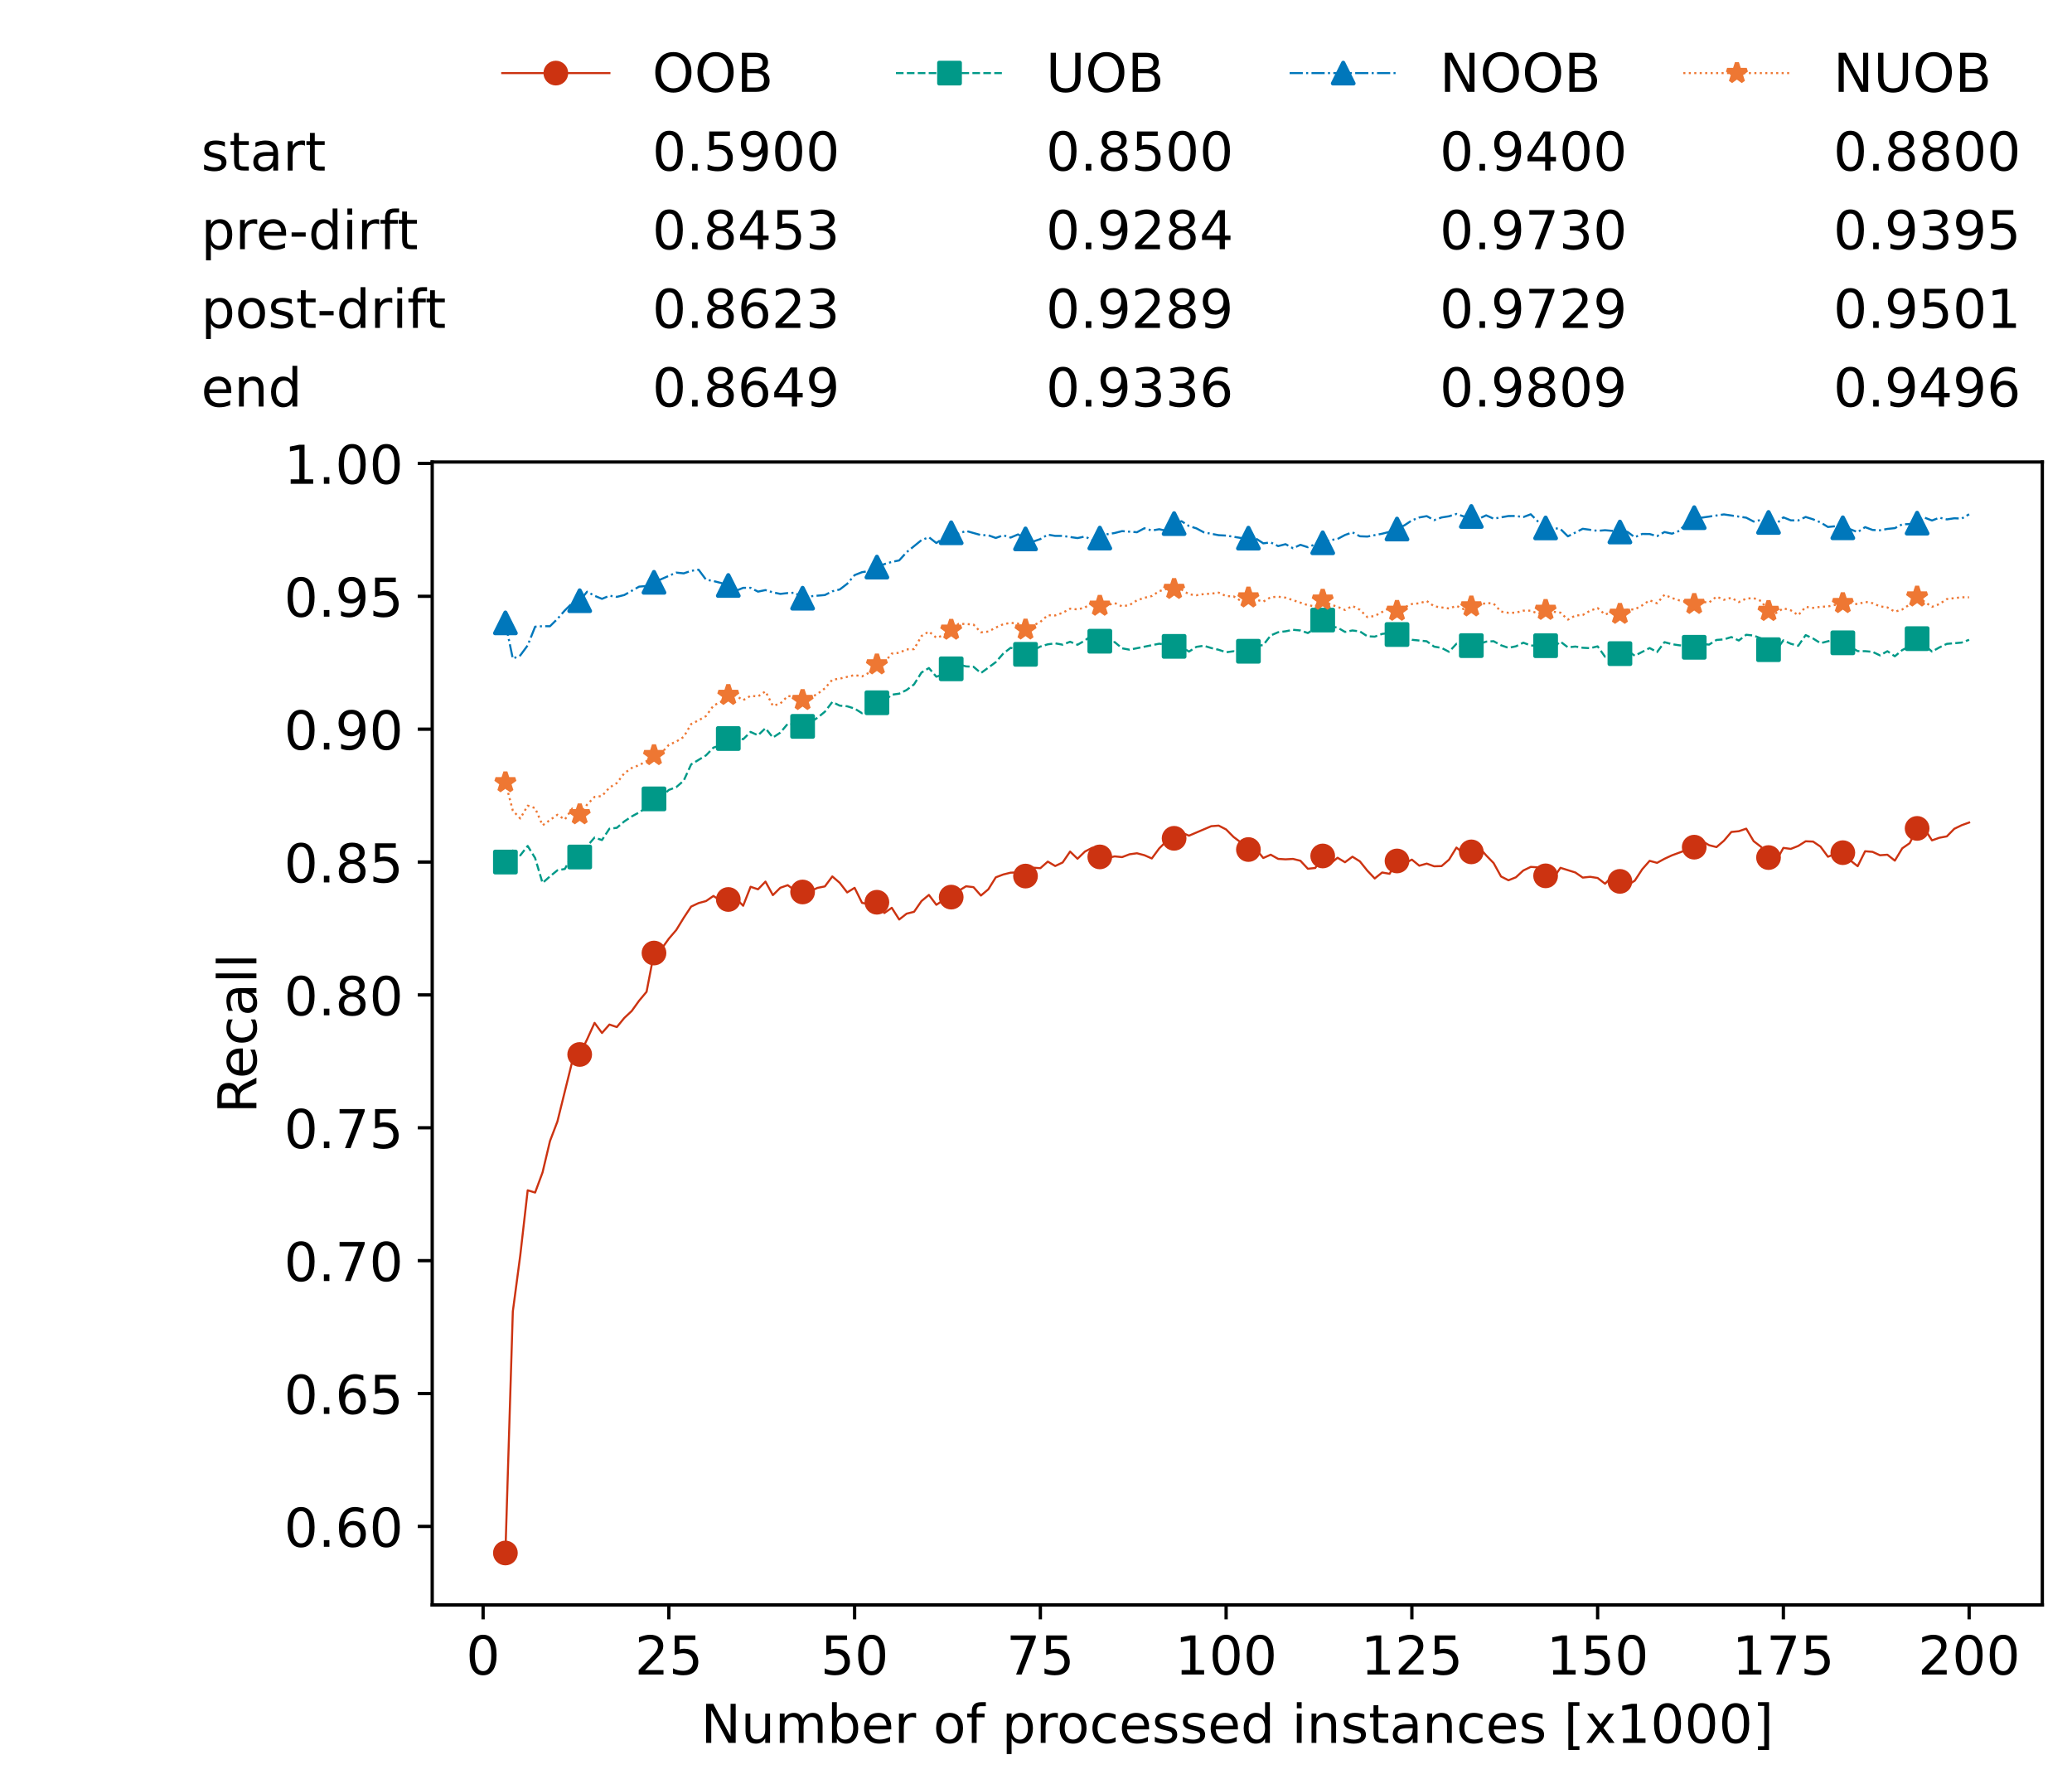 <?xml version="1.0" encoding="utf-8" standalone="no"?>
<!DOCTYPE svg PUBLIC "-//W3C//DTD SVG 1.1//EN"
  "http://www.w3.org/Graphics/SVG/1.1/DTD/svg11.dtd">
<!-- Created with matplotlib (https://matplotlib.org/) -->
<svg height="432.615pt" version="1.1" viewBox="0 0 502.65 432.615" width="502.65pt" xmlns="http://www.w3.org/2000/svg" xmlns:xlink="http://www.w3.org/1999/xlink">
 <defs>
  <style type="text/css">*{stroke-linecap:butt;stroke-linejoin:round;}</style>
 </defs>
 <g id="figure_1">
  <g id="patch_1">
   <path d="M 0 432.615 
L 502.65 432.615 
L 502.65 0 
L 0 0 
z
" style="fill:#ffffff;"/>
  </g>
  <g id="axes_1">
   <g id="patch_2">
    <path d="M 104.85 389.252 
L 495.45 389.252 
L 495.45 112.052 
L 104.85 112.052 
z
" style="fill:#ffffff;"/>
   </g>
   <g id="matplotlib.axis_1">
    <g id="xtick_1">
     <g id="line2d_1">
      <defs>
       <path d="M 0 0 
L 0 3.5 
" id="mf364990094" style="stroke:#000000;stroke-width:0.8;"/>
      </defs>
      <g>
       <use style="stroke:#000000;stroke-width:0.8;" x="117.197" xlink:href="#mf364990094" y="389.252"/>
      </g>
     </g>
     <g id="text_1">
      <!-- 0 -->
      <g transform="translate(113.061 406.13)scale(0.13 -0.13)">
       <defs>
        <path d="M 31.781 66.406 
Q 24.172 66.406 20.328 58.906 
Q 16.5 51.422 16.5 36.375 
Q 16.5 21.391 20.328 13.891 
Q 24.172 6.391 31.781 6.391 
Q 39.453 6.391 43.281 13.891 
Q 47.125 21.391 47.125 36.375 
Q 47.125 51.422 43.281 58.906 
Q 39.453 66.406 31.781 66.406 
z
M 31.781 74.219 
Q 44.047 74.219 50.516 64.516 
Q 56.984 54.828 56.984 36.375 
Q 56.984 17.969 50.516 8.266 
Q 44.047 -1.422 31.781 -1.422 
Q 19.531 -1.422 13.062 8.266 
Q 6.594 17.969 6.594 36.375 
Q 6.594 54.828 13.062 64.516 
Q 19.531 74.219 31.781 74.219 
z
" id="DejaVuSans-48"/>
       </defs>
       <use xlink:href="#DejaVuSans-48"/>
      </g>
     </g>
    </g>
    <g id="xtick_2">
     <g id="line2d_2">
      <g>
       <use style="stroke:#000000;stroke-width:0.8;" x="162.259" xlink:href="#mf364990094" y="389.252"/>
      </g>
     </g>
     <g id="text_2">
      <!-- 25 -->
      <g transform="translate(153.988 406.13)scale(0.13 -0.13)">
       <defs>
        <path d="M 19.188 8.297 
L 53.609 8.297 
L 53.609 0 
L 7.328 0 
L 7.328 8.297 
Q 12.938 14.109 22.625 23.891 
Q 32.328 33.688 34.812 36.531 
Q 39.547 41.844 41.422 45.531 
Q 43.312 49.219 43.312 52.781 
Q 43.312 58.594 39.234 62.25 
Q 35.156 65.922 28.609 65.922 
Q 23.969 65.922 18.812 64.312 
Q 13.672 62.703 7.812 59.422 
L 7.812 69.391 
Q 13.766 71.781 18.938 73 
Q 24.125 74.219 28.422 74.219 
Q 39.75 74.219 46.484 68.547 
Q 53.219 62.891 53.219 53.422 
Q 53.219 48.922 51.531 44.891 
Q 49.859 40.875 45.406 35.406 
Q 44.188 33.984 37.641 27.219 
Q 31.109 20.453 19.188 8.297 
z
" id="DejaVuSans-50"/>
        <path d="M 10.797 72.906 
L 49.516 72.906 
L 49.516 64.594 
L 19.828 64.594 
L 19.828 46.734 
Q 21.969 47.469 24.109 47.828 
Q 26.266 48.188 28.422 48.188 
Q 40.625 48.188 47.75 41.5 
Q 54.891 34.812 54.891 23.391 
Q 54.891 11.625 47.562 5.094 
Q 40.234 -1.422 26.906 -1.422 
Q 22.312 -1.422 17.547 -0.641 
Q 12.797 0.141 7.719 1.703 
L 7.719 11.625 
Q 12.109 9.234 16.797 8.062 
Q 21.484 6.891 26.703 6.891 
Q 35.156 6.891 40.078 11.328 
Q 45.016 15.766 45.016 23.391 
Q 45.016 31 40.078 35.438 
Q 35.156 39.891 26.703 39.891 
Q 22.75 39.891 18.812 39.016 
Q 14.891 38.141 10.797 36.281 
z
" id="DejaVuSans-53"/>
       </defs>
       <use xlink:href="#DejaVuSans-50"/>
       <use x="63.623" xlink:href="#DejaVuSans-53"/>
      </g>
     </g>
    </g>
    <g id="xtick_3">
     <g id="line2d_3">
      <g>
       <use style="stroke:#000000;stroke-width:0.8;" x="207.322" xlink:href="#mf364990094" y="389.252"/>
      </g>
     </g>
     <g id="text_3">
      <!-- 50 -->
      <g transform="translate(199.05 406.13)scale(0.13 -0.13)">
       <use xlink:href="#DejaVuSans-53"/>
       <use x="63.623" xlink:href="#DejaVuSans-48"/>
      </g>
     </g>
    </g>
    <g id="xtick_4">
     <g id="line2d_4">
      <g>
       <use style="stroke:#000000;stroke-width:0.8;" x="252.384" xlink:href="#mf364990094" y="389.252"/>
      </g>
     </g>
     <g id="text_4">
      <!-- 75 -->
      <g transform="translate(244.113 406.13)scale(0.13 -0.13)">
       <defs>
        <path d="M 8.203 72.906 
L 55.078 72.906 
L 55.078 68.703 
L 28.609 0 
L 18.312 0 
L 43.219 64.594 
L 8.203 64.594 
z
" id="DejaVuSans-55"/>
       </defs>
       <use xlink:href="#DejaVuSans-55"/>
       <use x="63.623" xlink:href="#DejaVuSans-53"/>
      </g>
     </g>
    </g>
    <g id="xtick_5">
     <g id="line2d_5">
      <g>
       <use style="stroke:#000000;stroke-width:0.8;" x="297.446" xlink:href="#mf364990094" y="389.252"/>
      </g>
     </g>
     <g id="text_5">
      <!-- 100 -->
      <g transform="translate(285.039 406.13)scale(0.13 -0.13)">
       <defs>
        <path d="M 12.406 8.297 
L 28.516 8.297 
L 28.516 63.922 
L 10.984 60.406 
L 10.984 69.391 
L 28.422 72.906 
L 38.281 72.906 
L 38.281 8.297 
L 54.391 8.297 
L 54.391 0 
L 12.406 0 
z
" id="DejaVuSans-49"/>
       </defs>
       <use xlink:href="#DejaVuSans-49"/>
       <use x="63.623" xlink:href="#DejaVuSans-48"/>
       <use x="127.246" xlink:href="#DejaVuSans-48"/>
      </g>
     </g>
    </g>
    <g id="xtick_6">
     <g id="line2d_6">
      <g>
       <use style="stroke:#000000;stroke-width:0.8;" x="342.509" xlink:href="#mf364990094" y="389.252"/>
      </g>
     </g>
     <g id="text_6">
      <!-- 125 -->
      <g transform="translate(330.102 406.13)scale(0.13 -0.13)">
       <use xlink:href="#DejaVuSans-49"/>
       <use x="63.623" xlink:href="#DejaVuSans-50"/>
       <use x="127.246" xlink:href="#DejaVuSans-53"/>
      </g>
     </g>
    </g>
    <g id="xtick_7">
     <g id="line2d_7">
      <g>
       <use style="stroke:#000000;stroke-width:0.8;" x="387.571" xlink:href="#mf364990094" y="389.252"/>
      </g>
     </g>
     <g id="text_7">
      <!-- 150 -->
      <g transform="translate(375.164 406.13)scale(0.13 -0.13)">
       <use xlink:href="#DejaVuSans-49"/>
       <use x="63.623" xlink:href="#DejaVuSans-53"/>
       <use x="127.246" xlink:href="#DejaVuSans-48"/>
      </g>
     </g>
    </g>
    <g id="xtick_8">
     <g id="line2d_8">
      <g>
       <use style="stroke:#000000;stroke-width:0.8;" x="432.633" xlink:href="#mf364990094" y="389.252"/>
      </g>
     </g>
     <g id="text_8">
      <!-- 175 -->
      <g transform="translate(420.226 406.13)scale(0.13 -0.13)">
       <use xlink:href="#DejaVuSans-49"/>
       <use x="63.623" xlink:href="#DejaVuSans-55"/>
       <use x="127.246" xlink:href="#DejaVuSans-53"/>
      </g>
     </g>
    </g>
    <g id="xtick_9">
     <g id="line2d_9">
      <g>
       <use style="stroke:#000000;stroke-width:0.8;" x="477.695" xlink:href="#mf364990094" y="389.252"/>
      </g>
     </g>
     <g id="text_9">
      <!-- 200 -->
      <g transform="translate(465.289 406.13)scale(0.13 -0.13)">
       <use xlink:href="#DejaVuSans-50"/>
       <use x="63.623" xlink:href="#DejaVuSans-48"/>
       <use x="127.246" xlink:href="#DejaVuSans-48"/>
      </g>
     </g>
    </g>
    <g id="text_10">
     <!-- Number of processed instances [x1000] -->
     <g transform="translate(170.025 422.711)scale(0.13 -0.13)">
      <defs>
       <path d="M 9.812 72.906 
L 23.094 72.906 
L 55.422 11.922 
L 55.422 72.906 
L 64.984 72.906 
L 64.984 0 
L 51.703 0 
L 19.391 60.984 
L 19.391 0 
L 9.812 0 
z
" id="DejaVuSans-78"/>
       <path d="M 8.5 21.578 
L 8.5 54.688 
L 17.484 54.688 
L 17.484 21.922 
Q 17.484 14.156 20.5 10.266 
Q 23.531 6.391 29.594 6.391 
Q 36.859 6.391 41.078 11.031 
Q 45.312 15.672 45.312 23.688 
L 45.312 54.688 
L 54.297 54.688 
L 54.297 0 
L 45.312 0 
L 45.312 8.406 
Q 42.047 3.422 37.719 1 
Q 33.406 -1.422 27.688 -1.422 
Q 18.266 -1.422 13.375 4.438 
Q 8.5 10.297 8.5 21.578 
z
M 31.109 56 
z
" id="DejaVuSans-117"/>
       <path d="M 52 44.188 
Q 55.375 50.25 60.062 53.125 
Q 64.75 56 71.094 56 
Q 79.641 56 84.281 50.016 
Q 88.922 44.047 88.922 33.016 
L 88.922 0 
L 79.891 0 
L 79.891 32.719 
Q 79.891 40.578 77.094 44.375 
Q 74.312 48.188 68.609 48.188 
Q 61.625 48.188 57.562 43.547 
Q 53.516 38.922 53.516 30.906 
L 53.516 0 
L 44.484 0 
L 44.484 32.719 
Q 44.484 40.625 41.703 44.406 
Q 38.922 48.188 33.109 48.188 
Q 26.219 48.188 22.156 43.531 
Q 18.109 38.875 18.109 30.906 
L 18.109 0 
L 9.078 0 
L 9.078 54.688 
L 18.109 54.688 
L 18.109 46.188 
Q 21.188 51.219 25.484 53.609 
Q 29.781 56 35.688 56 
Q 41.656 56 45.828 52.969 
Q 50 49.953 52 44.188 
z
" id="DejaVuSans-109"/>
       <path d="M 48.688 27.297 
Q 48.688 37.203 44.609 42.844 
Q 40.531 48.484 33.406 48.484 
Q 26.266 48.484 22.188 42.844 
Q 18.109 37.203 18.109 27.297 
Q 18.109 17.391 22.188 11.75 
Q 26.266 6.109 33.406 6.109 
Q 40.531 6.109 44.609 11.75 
Q 48.688 17.391 48.688 27.297 
z
M 18.109 46.391 
Q 20.953 51.266 25.266 53.625 
Q 29.594 56 35.594 56 
Q 45.562 56 51.781 48.094 
Q 58.016 40.188 58.016 27.297 
Q 58.016 14.406 51.781 6.484 
Q 45.562 -1.422 35.594 -1.422 
Q 29.594 -1.422 25.266 0.953 
Q 20.953 3.328 18.109 8.203 
L 18.109 0 
L 9.078 0 
L 9.078 75.984 
L 18.109 75.984 
z
" id="DejaVuSans-98"/>
       <path d="M 56.203 29.594 
L 56.203 25.203 
L 14.891 25.203 
Q 15.484 15.922 20.484 11.062 
Q 25.484 6.203 34.422 6.203 
Q 39.594 6.203 44.453 7.469 
Q 49.312 8.734 54.109 11.281 
L 54.109 2.781 
Q 49.266 0.734 44.188 -0.344 
Q 39.109 -1.422 33.891 -1.422 
Q 20.797 -1.422 13.156 6.188 
Q 5.516 13.812 5.516 26.812 
Q 5.516 40.234 12.766 48.109 
Q 20.016 56 32.328 56 
Q 43.359 56 49.781 48.891 
Q 56.203 41.797 56.203 29.594 
z
M 47.219 32.234 
Q 47.125 39.594 43.094 43.984 
Q 39.062 48.391 32.422 48.391 
Q 24.906 48.391 20.391 44.141 
Q 15.875 39.891 15.188 32.172 
z
" id="DejaVuSans-101"/>
       <path d="M 41.109 46.297 
Q 39.594 47.172 37.812 47.578 
Q 36.031 48 33.891 48 
Q 26.266 48 22.188 43.047 
Q 18.109 38.094 18.109 28.812 
L 18.109 0 
L 9.078 0 
L 9.078 54.688 
L 18.109 54.688 
L 18.109 46.188 
Q 20.953 51.172 25.484 53.578 
Q 30.031 56 36.531 56 
Q 37.453 56 38.578 55.875 
Q 39.703 55.766 41.062 55.516 
z
" id="DejaVuSans-114"/>
       <path id="DejaVuSans-32"/>
       <path d="M 30.609 48.391 
Q 23.391 48.391 19.188 42.75 
Q 14.984 37.109 14.984 27.297 
Q 14.984 17.484 19.156 11.844 
Q 23.344 6.203 30.609 6.203 
Q 37.797 6.203 41.984 11.859 
Q 46.188 17.531 46.188 27.297 
Q 46.188 37.016 41.984 42.703 
Q 37.797 48.391 30.609 48.391 
z
M 30.609 56 
Q 42.328 56 49.016 48.375 
Q 55.719 40.766 55.719 27.297 
Q 55.719 13.875 49.016 6.219 
Q 42.328 -1.422 30.609 -1.422 
Q 18.844 -1.422 12.172 6.219 
Q 5.516 13.875 5.516 27.297 
Q 5.516 40.766 12.172 48.375 
Q 18.844 56 30.609 56 
z
" id="DejaVuSans-111"/>
       <path d="M 37.109 75.984 
L 37.109 68.5 
L 28.516 68.5 
Q 23.688 68.5 21.797 66.547 
Q 19.922 64.594 19.922 59.516 
L 19.922 54.688 
L 34.719 54.688 
L 34.719 47.703 
L 19.922 47.703 
L 19.922 0 
L 10.891 0 
L 10.891 47.703 
L 2.297 47.703 
L 2.297 54.688 
L 10.891 54.688 
L 10.891 58.5 
Q 10.891 67.625 15.141 71.797 
Q 19.391 75.984 28.609 75.984 
z
" id="DejaVuSans-102"/>
       <path d="M 18.109 8.203 
L 18.109 -20.797 
L 9.078 -20.797 
L 9.078 54.688 
L 18.109 54.688 
L 18.109 46.391 
Q 20.953 51.266 25.266 53.625 
Q 29.594 56 35.594 56 
Q 45.562 56 51.781 48.094 
Q 58.016 40.188 58.016 27.297 
Q 58.016 14.406 51.781 6.484 
Q 45.562 -1.422 35.594 -1.422 
Q 29.594 -1.422 25.266 0.953 
Q 20.953 3.328 18.109 8.203 
z
M 48.688 27.297 
Q 48.688 37.203 44.609 42.844 
Q 40.531 48.484 33.406 48.484 
Q 26.266 48.484 22.188 42.844 
Q 18.109 37.203 18.109 27.297 
Q 18.109 17.391 22.188 11.75 
Q 26.266 6.109 33.406 6.109 
Q 40.531 6.109 44.609 11.75 
Q 48.688 17.391 48.688 27.297 
z
" id="DejaVuSans-112"/>
       <path d="M 48.781 52.594 
L 48.781 44.188 
Q 44.969 46.297 41.141 47.344 
Q 37.312 48.391 33.406 48.391 
Q 24.656 48.391 19.812 42.844 
Q 14.984 37.312 14.984 27.297 
Q 14.984 17.281 19.812 11.734 
Q 24.656 6.203 33.406 6.203 
Q 37.312 6.203 41.141 7.25 
Q 44.969 8.297 48.781 10.406 
L 48.781 2.094 
Q 45.016 0.344 40.984 -0.531 
Q 36.969 -1.422 32.422 -1.422 
Q 20.062 -1.422 12.781 6.344 
Q 5.516 14.109 5.516 27.297 
Q 5.516 40.672 12.859 48.328 
Q 20.219 56 33.016 56 
Q 37.156 56 41.109 55.141 
Q 45.062 54.297 48.781 52.594 
z
" id="DejaVuSans-99"/>
       <path d="M 44.281 53.078 
L 44.281 44.578 
Q 40.484 46.531 36.375 47.5 
Q 32.281 48.484 27.875 48.484 
Q 21.188 48.484 17.844 46.438 
Q 14.5 44.391 14.5 40.281 
Q 14.5 37.156 16.891 35.375 
Q 19.281 33.594 26.516 31.984 
L 29.594 31.297 
Q 39.156 29.25 43.188 25.516 
Q 47.219 21.781 47.219 15.094 
Q 47.219 7.469 41.188 3.016 
Q 35.156 -1.422 24.609 -1.422 
Q 20.219 -1.422 15.453 -0.562 
Q 10.688 0.297 5.422 2 
L 5.422 11.281 
Q 10.406 8.688 15.234 7.391 
Q 20.062 6.109 24.812 6.109 
Q 31.156 6.109 34.562 8.281 
Q 37.984 10.453 37.984 14.406 
Q 37.984 18.062 35.516 20.016 
Q 33.062 21.969 24.703 23.781 
L 21.578 24.516 
Q 13.234 26.266 9.516 29.906 
Q 5.812 33.547 5.812 39.891 
Q 5.812 47.609 11.281 51.797 
Q 16.75 56 26.812 56 
Q 31.781 56 36.172 55.266 
Q 40.578 54.547 44.281 53.078 
z
" id="DejaVuSans-115"/>
       <path d="M 45.406 46.391 
L 45.406 75.984 
L 54.391 75.984 
L 54.391 0 
L 45.406 0 
L 45.406 8.203 
Q 42.578 3.328 38.25 0.953 
Q 33.938 -1.422 27.875 -1.422 
Q 17.969 -1.422 11.734 6.484 
Q 5.516 14.406 5.516 27.297 
Q 5.516 40.188 11.734 48.094 
Q 17.969 56 27.875 56 
Q 33.938 56 38.25 53.625 
Q 42.578 51.266 45.406 46.391 
z
M 14.797 27.297 
Q 14.797 17.391 18.875 11.75 
Q 22.953 6.109 30.078 6.109 
Q 37.203 6.109 41.297 11.75 
Q 45.406 17.391 45.406 27.297 
Q 45.406 37.203 41.297 42.844 
Q 37.203 48.484 30.078 48.484 
Q 22.953 48.484 18.875 42.844 
Q 14.797 37.203 14.797 27.297 
z
" id="DejaVuSans-100"/>
       <path d="M 9.422 54.688 
L 18.406 54.688 
L 18.406 0 
L 9.422 0 
z
M 9.422 75.984 
L 18.406 75.984 
L 18.406 64.594 
L 9.422 64.594 
z
" id="DejaVuSans-105"/>
       <path d="M 54.891 33.016 
L 54.891 0 
L 45.906 0 
L 45.906 32.719 
Q 45.906 40.484 42.875 44.328 
Q 39.844 48.188 33.797 48.188 
Q 26.516 48.188 22.312 43.547 
Q 18.109 38.922 18.109 30.906 
L 18.109 0 
L 9.078 0 
L 9.078 54.688 
L 18.109 54.688 
L 18.109 46.188 
Q 21.344 51.125 25.703 53.562 
Q 30.078 56 35.797 56 
Q 45.219 56 50.047 50.172 
Q 54.891 44.344 54.891 33.016 
z
" id="DejaVuSans-110"/>
       <path d="M 18.312 70.219 
L 18.312 54.688 
L 36.812 54.688 
L 36.812 47.703 
L 18.312 47.703 
L 18.312 18.016 
Q 18.312 11.328 20.141 9.422 
Q 21.969 7.516 27.594 7.516 
L 36.812 7.516 
L 36.812 0 
L 27.594 0 
Q 17.188 0 13.234 3.875 
Q 9.281 7.766 9.281 18.016 
L 9.281 47.703 
L 2.688 47.703 
L 2.688 54.688 
L 9.281 54.688 
L 9.281 70.219 
z
" id="DejaVuSans-116"/>
       <path d="M 34.281 27.484 
Q 23.391 27.484 19.188 25 
Q 14.984 22.516 14.984 16.5 
Q 14.984 11.719 18.141 8.906 
Q 21.297 6.109 26.703 6.109 
Q 34.188 6.109 38.703 11.406 
Q 43.219 16.703 43.219 25.484 
L 43.219 27.484 
z
M 52.203 31.203 
L 52.203 0 
L 43.219 0 
L 43.219 8.297 
Q 40.141 3.328 35.547 0.953 
Q 30.953 -1.422 24.312 -1.422 
Q 15.922 -1.422 10.953 3.297 
Q 6 8.016 6 15.922 
Q 6 25.141 12.172 29.828 
Q 18.359 34.516 30.609 34.516 
L 43.219 34.516 
L 43.219 35.406 
Q 43.219 41.609 39.141 45 
Q 35.062 48.391 27.688 48.391 
Q 23 48.391 18.547 47.266 
Q 14.109 46.141 10.016 43.891 
L 10.016 52.203 
Q 14.938 54.109 19.578 55.047 
Q 24.219 56 28.609 56 
Q 40.484 56 46.344 49.844 
Q 52.203 43.703 52.203 31.203 
z
" id="DejaVuSans-97"/>
       <path d="M 8.594 75.984 
L 29.297 75.984 
L 29.297 69 
L 17.578 69 
L 17.578 -6.203 
L 29.297 -6.203 
L 29.297 -13.188 
L 8.594 -13.188 
z
" id="DejaVuSans-91"/>
       <path d="M 54.891 54.688 
L 35.109 28.078 
L 55.906 0 
L 45.312 0 
L 29.391 21.484 
L 13.484 0 
L 2.875 0 
L 24.125 28.609 
L 4.688 54.688 
L 15.281 54.688 
L 29.781 35.203 
L 44.281 54.688 
z
" id="DejaVuSans-120"/>
       <path d="M 30.422 75.984 
L 30.422 -13.188 
L 9.719 -13.188 
L 9.719 -6.203 
L 21.391 -6.203 
L 21.391 69 
L 9.719 69 
L 9.719 75.984 
z
" id="DejaVuSans-93"/>
      </defs>
      <use xlink:href="#DejaVuSans-78"/>
      <use x="74.805" xlink:href="#DejaVuSans-117"/>
      <use x="138.184" xlink:href="#DejaVuSans-109"/>
      <use x="235.596" xlink:href="#DejaVuSans-98"/>
      <use x="299.072" xlink:href="#DejaVuSans-101"/>
      <use x="360.596" xlink:href="#DejaVuSans-114"/>
      <use x="401.709" xlink:href="#DejaVuSans-32"/>
      <use x="433.496" xlink:href="#DejaVuSans-111"/>
      <use x="494.678" xlink:href="#DejaVuSans-102"/>
      <use x="529.883" xlink:href="#DejaVuSans-32"/>
      <use x="561.67" xlink:href="#DejaVuSans-112"/>
      <use x="625.146" xlink:href="#DejaVuSans-114"/>
      <use x="664.01" xlink:href="#DejaVuSans-111"/>
      <use x="725.191" xlink:href="#DejaVuSans-99"/>
      <use x="780.172" xlink:href="#DejaVuSans-101"/>
      <use x="841.695" xlink:href="#DejaVuSans-115"/>
      <use x="893.795" xlink:href="#DejaVuSans-115"/>
      <use x="945.895" xlink:href="#DejaVuSans-101"/>
      <use x="1007.418" xlink:href="#DejaVuSans-100"/>
      <use x="1070.895" xlink:href="#DejaVuSans-32"/>
      <use x="1102.682" xlink:href="#DejaVuSans-105"/>
      <use x="1130.465" xlink:href="#DejaVuSans-110"/>
      <use x="1193.844" xlink:href="#DejaVuSans-115"/>
      <use x="1245.943" xlink:href="#DejaVuSans-116"/>
      <use x="1285.152" xlink:href="#DejaVuSans-97"/>
      <use x="1346.432" xlink:href="#DejaVuSans-110"/>
      <use x="1409.811" xlink:href="#DejaVuSans-99"/>
      <use x="1464.791" xlink:href="#DejaVuSans-101"/>
      <use x="1526.314" xlink:href="#DejaVuSans-115"/>
      <use x="1578.414" xlink:href="#DejaVuSans-32"/>
      <use x="1610.201" xlink:href="#DejaVuSans-91"/>
      <use x="1649.215" xlink:href="#DejaVuSans-120"/>
      <use x="1708.395" xlink:href="#DejaVuSans-49"/>
      <use x="1772.018" xlink:href="#DejaVuSans-48"/>
      <use x="1835.641" xlink:href="#DejaVuSans-48"/>
      <use x="1899.264" xlink:href="#DejaVuSans-48"/>
      <use x="1962.887" xlink:href="#DejaVuSans-93"/>
     </g>
    </g>
   </g>
   <g id="matplotlib.axis_2">
    <g id="ytick_1">
     <g id="line2d_10">
      <defs>
       <path d="M 0 0 
L -3.5 0 
" id="m78a99e09dc" style="stroke:#000000;stroke-width:0.8;"/>
      </defs>
      <g>
       <use style="stroke:#000000;stroke-width:0.8;" x="104.85" xlink:href="#m78a99e09dc" y="370.207"/>
      </g>
     </g>
     <g id="text_11">
      <!-- 0.60 -->
      <g transform="translate(68.905 375.146)scale(0.13 -0.13)">
       <defs>
        <path d="M 10.688 12.406 
L 21 12.406 
L 21 0 
L 10.688 0 
z
" id="DejaVuSans-46"/>
        <path d="M 33.016 40.375 
Q 26.375 40.375 22.484 35.828 
Q 18.609 31.297 18.609 23.391 
Q 18.609 15.531 22.484 10.953 
Q 26.375 6.391 33.016 6.391 
Q 39.656 6.391 43.531 10.953 
Q 47.406 15.531 47.406 23.391 
Q 47.406 31.297 43.531 35.828 
Q 39.656 40.375 33.016 40.375 
z
M 52.594 71.297 
L 52.594 62.312 
Q 48.875 64.062 45.094 64.984 
Q 41.312 65.922 37.594 65.922 
Q 27.828 65.922 22.672 59.328 
Q 17.531 52.734 16.797 39.406 
Q 19.672 43.656 24.016 45.922 
Q 28.375 48.188 33.594 48.188 
Q 44.578 48.188 50.953 41.516 
Q 57.328 34.859 57.328 23.391 
Q 57.328 12.156 50.688 5.359 
Q 44.047 -1.422 33.016 -1.422 
Q 20.359 -1.422 13.672 8.266 
Q 6.984 17.969 6.984 36.375 
Q 6.984 53.656 15.188 63.938 
Q 23.391 74.219 37.203 74.219 
Q 40.922 74.219 44.703 73.484 
Q 48.484 72.75 52.594 71.297 
z
" id="DejaVuSans-54"/>
       </defs>
       <use xlink:href="#DejaVuSans-48"/>
       <use x="63.623" xlink:href="#DejaVuSans-46"/>
       <use x="95.41" xlink:href="#DejaVuSans-54"/>
       <use x="159.033" xlink:href="#DejaVuSans-48"/>
      </g>
     </g>
    </g>
    <g id="ytick_2">
     <g id="line2d_11">
      <g>
       <use style="stroke:#000000;stroke-width:0.8;" x="104.85" xlink:href="#m78a99e09dc" y="337.981"/>
      </g>
     </g>
     <g id="text_12">
      <!-- 0.65 -->
      <g transform="translate(68.905 342.92)scale(0.13 -0.13)">
       <use xlink:href="#DejaVuSans-48"/>
       <use x="63.623" xlink:href="#DejaVuSans-46"/>
       <use x="95.41" xlink:href="#DejaVuSans-54"/>
       <use x="159.033" xlink:href="#DejaVuSans-53"/>
      </g>
     </g>
    </g>
    <g id="ytick_3">
     <g id="line2d_12">
      <g>
       <use style="stroke:#000000;stroke-width:0.8;" x="104.85" xlink:href="#m78a99e09dc" y="305.754"/>
      </g>
     </g>
     <g id="text_13">
      <!-- 0.70 -->
      <g transform="translate(68.905 310.693)scale(0.13 -0.13)">
       <use xlink:href="#DejaVuSans-48"/>
       <use x="63.623" xlink:href="#DejaVuSans-46"/>
       <use x="95.41" xlink:href="#DejaVuSans-55"/>
       <use x="159.033" xlink:href="#DejaVuSans-48"/>
      </g>
     </g>
    </g>
    <g id="ytick_4">
     <g id="line2d_13">
      <g>
       <use style="stroke:#000000;stroke-width:0.8;" x="104.85" xlink:href="#m78a99e09dc" y="273.528"/>
      </g>
     </g>
     <g id="text_14">
      <!-- 0.75 -->
      <g transform="translate(68.905 278.467)scale(0.13 -0.13)">
       <use xlink:href="#DejaVuSans-48"/>
       <use x="63.623" xlink:href="#DejaVuSans-46"/>
       <use x="95.41" xlink:href="#DejaVuSans-55"/>
       <use x="159.033" xlink:href="#DejaVuSans-53"/>
      </g>
     </g>
    </g>
    <g id="ytick_5">
     <g id="line2d_14">
      <g>
       <use style="stroke:#000000;stroke-width:0.8;" x="104.85" xlink:href="#m78a99e09dc" y="241.302"/>
      </g>
     </g>
     <g id="text_15">
      <!-- 0.80 -->
      <g transform="translate(68.905 246.241)scale(0.13 -0.13)">
       <defs>
        <path d="M 31.781 34.625 
Q 24.75 34.625 20.719 30.859 
Q 16.703 27.094 16.703 20.516 
Q 16.703 13.922 20.719 10.156 
Q 24.75 6.391 31.781 6.391 
Q 38.812 6.391 42.859 10.172 
Q 46.922 13.969 46.922 20.516 
Q 46.922 27.094 42.891 30.859 
Q 38.875 34.625 31.781 34.625 
z
M 21.922 38.812 
Q 15.578 40.375 12.031 44.719 
Q 8.5 49.078 8.5 55.328 
Q 8.5 64.062 14.719 69.141 
Q 20.953 74.219 31.781 74.219 
Q 42.672 74.219 48.875 69.141 
Q 55.078 64.062 55.078 55.328 
Q 55.078 49.078 51.531 44.719 
Q 48 40.375 41.703 38.812 
Q 48.828 37.156 52.797 32.312 
Q 56.781 27.484 56.781 20.516 
Q 56.781 9.906 50.312 4.234 
Q 43.844 -1.422 31.781 -1.422 
Q 19.734 -1.422 13.25 4.234 
Q 6.781 9.906 6.781 20.516 
Q 6.781 27.484 10.781 32.312 
Q 14.797 37.156 21.922 38.812 
z
M 18.312 54.391 
Q 18.312 48.734 21.844 45.562 
Q 25.391 42.391 31.781 42.391 
Q 38.141 42.391 41.719 45.562 
Q 45.312 48.734 45.312 54.391 
Q 45.312 60.062 41.719 63.234 
Q 38.141 66.406 31.781 66.406 
Q 25.391 66.406 21.844 63.234 
Q 18.312 60.062 18.312 54.391 
z
" id="DejaVuSans-56"/>
       </defs>
       <use xlink:href="#DejaVuSans-48"/>
       <use x="63.623" xlink:href="#DejaVuSans-46"/>
       <use x="95.41" xlink:href="#DejaVuSans-56"/>
       <use x="159.033" xlink:href="#DejaVuSans-48"/>
      </g>
     </g>
    </g>
    <g id="ytick_6">
     <g id="line2d_15">
      <g>
       <use style="stroke:#000000;stroke-width:0.8;" x="104.85" xlink:href="#m78a99e09dc" y="209.076"/>
      </g>
     </g>
     <g id="text_16">
      <!-- 0.85 -->
      <g transform="translate(68.905 214.015)scale(0.13 -0.13)">
       <use xlink:href="#DejaVuSans-48"/>
       <use x="63.623" xlink:href="#DejaVuSans-46"/>
       <use x="95.41" xlink:href="#DejaVuSans-56"/>
       <use x="159.033" xlink:href="#DejaVuSans-53"/>
      </g>
     </g>
    </g>
    <g id="ytick_7">
     <g id="line2d_16">
      <g>
       <use style="stroke:#000000;stroke-width:0.8;" x="104.85" xlink:href="#m78a99e09dc" y="176.85"/>
      </g>
     </g>
     <g id="text_17">
      <!-- 0.90 -->
      <g transform="translate(68.905 181.789)scale(0.13 -0.13)">
       <defs>
        <path d="M 10.984 1.516 
L 10.984 10.5 
Q 14.703 8.734 18.5 7.812 
Q 22.312 6.891 25.984 6.891 
Q 35.75 6.891 40.891 13.453 
Q 46.047 20.016 46.781 33.406 
Q 43.953 29.203 39.594 26.953 
Q 35.25 24.703 29.984 24.703 
Q 19.047 24.703 12.672 31.312 
Q 6.297 37.938 6.297 49.422 
Q 6.297 60.641 12.938 67.422 
Q 19.578 74.219 30.609 74.219 
Q 43.266 74.219 49.922 64.516 
Q 56.594 54.828 56.594 36.375 
Q 56.594 19.141 48.406 8.859 
Q 40.234 -1.422 26.422 -1.422 
Q 22.703 -1.422 18.891 -0.688 
Q 15.094 0.047 10.984 1.516 
z
M 30.609 32.422 
Q 37.25 32.422 41.125 36.953 
Q 45.016 41.5 45.016 49.422 
Q 45.016 57.281 41.125 61.844 
Q 37.25 66.406 30.609 66.406 
Q 23.969 66.406 20.094 61.844 
Q 16.219 57.281 16.219 49.422 
Q 16.219 41.5 20.094 36.953 
Q 23.969 32.422 30.609 32.422 
z
" id="DejaVuSans-57"/>
       </defs>
       <use xlink:href="#DejaVuSans-48"/>
       <use x="63.623" xlink:href="#DejaVuSans-46"/>
       <use x="95.41" xlink:href="#DejaVuSans-57"/>
       <use x="159.033" xlink:href="#DejaVuSans-48"/>
      </g>
     </g>
    </g>
    <g id="ytick_8">
     <g id="line2d_17">
      <g>
       <use style="stroke:#000000;stroke-width:0.8;" x="104.85" xlink:href="#m78a99e09dc" y="144.624"/>
      </g>
     </g>
     <g id="text_18">
      <!-- 0.95 -->
      <g transform="translate(68.905 149.563)scale(0.13 -0.13)">
       <use xlink:href="#DejaVuSans-48"/>
       <use x="63.623" xlink:href="#DejaVuSans-46"/>
       <use x="95.41" xlink:href="#DejaVuSans-57"/>
       <use x="159.033" xlink:href="#DejaVuSans-53"/>
      </g>
     </g>
    </g>
    <g id="ytick_9">
     <g id="line2d_18">
      <g>
       <use style="stroke:#000000;stroke-width:0.8;" x="104.85" xlink:href="#m78a99e09dc" y="112.398"/>
      </g>
     </g>
     <g id="text_19">
      <!-- 1.00 -->
      <g transform="translate(68.905 117.337)scale(0.13 -0.13)">
       <use xlink:href="#DejaVuSans-49"/>
       <use x="63.623" xlink:href="#DejaVuSans-46"/>
       <use x="95.41" xlink:href="#DejaVuSans-48"/>
       <use x="159.033" xlink:href="#DejaVuSans-48"/>
      </g>
     </g>
    </g>
    <g id="text_20">
     <!-- Recall -->
     <g transform="translate(62.201 270.044)rotate(-90)scale(0.13 -0.13)">
      <defs>
       <path d="M 44.391 34.188 
Q 47.562 33.109 50.562 29.594 
Q 53.562 26.078 56.594 19.922 
L 66.609 0 
L 56 0 
L 46.688 18.703 
Q 43.062 26.031 39.672 28.422 
Q 36.281 30.812 30.422 30.812 
L 19.672 30.812 
L 19.672 0 
L 9.812 0 
L 9.812 72.906 
L 32.078 72.906 
Q 44.578 72.906 50.734 67.672 
Q 56.891 62.453 56.891 51.906 
Q 56.891 45.016 53.688 40.469 
Q 50.484 35.938 44.391 34.188 
z
M 19.672 64.797 
L 19.672 38.922 
L 32.078 38.922 
Q 39.203 38.922 42.844 42.219 
Q 46.484 45.516 46.484 51.906 
Q 46.484 58.297 42.844 61.547 
Q 39.203 64.797 32.078 64.797 
z
" id="DejaVuSans-82"/>
       <path d="M 9.422 75.984 
L 18.406 75.984 
L 18.406 0 
L 9.422 0 
z
" id="DejaVuSans-108"/>
      </defs>
      <use xlink:href="#DejaVuSans-82"/>
      <use x="64.982" xlink:href="#DejaVuSans-101"/>
      <use x="126.506" xlink:href="#DejaVuSans-99"/>
      <use x="181.486" xlink:href="#DejaVuSans-97"/>
      <use x="242.766" xlink:href="#DejaVuSans-108"/>
      <use x="270.549" xlink:href="#DejaVuSans-108"/>
     </g>
    </g>
   </g>
   <g id="line2d_19"/>
   <g id="line2d_20"/>
   <g id="line2d_21"/>
   <g id="line2d_22"/>
   <g id="line2d_23"/>
   <g id="line2d_24">
    <path clip-path="url(#pb89a4219ea)" d="M 122.605 376.652 
L 124.407 318.084 
L 126.21 304.481 
L 128.012 288.687 
L 129.815 289.236 
L 131.617 284.353 
L 133.419 276.749 
L 135.222 272.002 
L 138.827 257.412 
L 140.629 255.747 
L 142.432 252.064 
L 144.234 248.081 
L 146.037 250.531 
L 147.839 248.484 
L 149.642 249.099 
L 151.444 246.891 
L 153.247 245.206 
L 155.049 242.696 
L 156.852 240.545 
L 158.654 231.144 
L 160.457 230.166 
L 162.259 227.652 
L 164.062 225.551 
L 165.864 222.603 
L 167.667 219.877 
L 169.469 219.029 
L 171.272 218.541 
L 173.074 217.3 
L 174.877 218.509 
L 178.482 217.848 
L 180.284 219.679 
L 182.087 215.075 
L 183.889 215.684 
L 185.692 213.819 
L 187.494 217.097 
L 189.297 215.317 
L 191.099 214.686 
L 192.902 216.009 
L 194.704 216.336 
L 196.507 216.171 
L 198.309 215.34 
L 200.112 214.985 
L 201.914 212.562 
L 203.717 214.12 
L 205.519 216.444 
L 207.322 215.328 
L 209.124 218.977 
L 210.927 219.32 
L 212.729 218.825 
L 214.532 221.44 
L 216.334 220.173 
L 218.137 223.015 
L 219.939 221.596 
L 221.742 221.145 
L 223.544 218.541 
L 225.347 217.046 
L 227.149 219.444 
L 228.952 218.269 
L 230.754 217.583 
L 232.557 216.058 
L 234.359 214.951 
L 236.162 215.164 
L 237.964 217.201 
L 239.767 215.685 
L 241.569 212.785 
L 243.372 212.097 
L 245.174 211.649 
L 246.976 211.589 
L 248.779 212.478 
L 250.581 210.448 
L 252.384 210.563 
L 254.186 208.967 
L 255.989 210.038 
L 257.791 209.18 
L 259.594 206.532 
L 261.396 208.273 
L 263.199 206.528 
L 265.001 205.597 
L 266.804 207.831 
L 268.606 208.101 
L 270.409 207.702 
L 272.211 207.879 
L 274.014 207.194 
L 275.816 206.946 
L 277.619 207.418 
L 279.421 208.205 
L 281.224 205.757 
L 283.026 203.966 
L 284.829 203.321 
L 286.631 201.896 
L 288.434 202.683 
L 293.841 200.381 
L 295.644 200.241 
L 297.446 201.169 
L 299.249 202.988 
L 301.051 204.343 
L 302.854 206.042 
L 304.656 205.903 
L 306.459 208.093 
L 308.261 207.293 
L 310.064 208.305 
L 311.866 208.418 
L 313.669 208.317 
L 315.471 208.763 
L 317.274 210.703 
L 319.076 210.515 
L 320.879 207.602 
L 322.681 209.501 
L 324.484 208.036 
L 326.286 209.123 
L 328.089 207.778 
L 329.891 208.907 
L 331.694 211.152 
L 333.496 213.062 
L 335.299 211.608 
L 337.101 211.927 
L 338.904 208.813 
L 340.706 209.418 
L 342.509 208.487 
L 344.311 209.961 
L 346.114 209.452 
L 347.916 210.103 
L 349.719 210.054 
L 351.521 208.497 
L 353.324 205.565 
L 355.126 207.037 
L 356.928 206.608 
L 358.731 205.409 
L 360.533 207.46 
L 362.336 209.317 
L 364.138 212.576 
L 365.941 213.497 
L 367.743 212.773 
L 369.546 211.123 
L 371.348 210.252 
L 373.151 210.368 
L 374.953 212.422 
L 376.756 213.04 
L 378.558 210.478 
L 382.163 211.607 
L 383.966 212.844 
L 385.768 212.656 
L 387.571 212.941 
L 389.373 214.336 
L 391.176 212.541 
L 392.978 213.765 
L 394.781 214.726 
L 396.583 213.596 
L 398.386 210.832 
L 400.188 208.783 
L 401.991 209.272 
L 403.793 208.285 
L 405.596 207.449 
L 411.003 205.468 
L 412.806 203.922 
L 414.608 204.986 
L 416.411 205.449 
L 418.213 203.903 
L 420.016 201.777 
L 421.818 201.598 
L 423.621 200.981 
L 425.423 204.016 
L 427.226 205.391 
L 429.028 207.989 
L 430.831 208.894 
L 432.633 205.644 
L 434.436 205.884 
L 436.238 205.171 
L 438.041 204.037 
L 439.843 204.114 
L 441.646 205.34 
L 443.448 207.79 
L 445.251 207.093 
L 447.053 206.802 
L 448.856 208.679 
L 450.658 210.081 
L 452.461 206.455 
L 454.263 206.602 
L 456.066 207.429 
L 457.868 207.3 
L 459.671 208.733 
L 461.473 205.748 
L 463.276 204.494 
L 465.078 200.916 
L 466.881 200.983 
L 468.683 203.821 
L 470.485 203.18 
L 472.288 202.85 
L 474.09 201.014 
L 475.893 200.139 
L 477.695 199.489 
L 477.695 199.489 
" style="fill:none;stroke:#cc3311;stroke-linecap:square;stroke-width:0.5;"/>
    <defs>
     <path d="M 0 2.5 
C 0.663 2.5 1.299 2.237 1.768 1.768 
C 2.237 1.299 2.5 0.663 2.5 0 
C 2.5 -0.663 2.237 -1.299 1.768 -1.768 
C 1.299 -2.237 0.663 -2.5 0 -2.5 
C -0.663 -2.5 -1.299 -2.237 -1.768 -1.768 
C -2.237 -1.299 -2.5 -0.663 -2.5 0 
C -2.5 0.663 -2.237 1.299 -1.768 1.768 
C -1.299 2.237 -0.663 2.5 0 2.5 
z
" id="medf8ba64e8" style="stroke:#cc3311;"/>
    </defs>
    <g clip-path="url(#pb89a4219ea)">
     <use style="fill:#cc3311;stroke:#cc3311;" x="122.605" xlink:href="#medf8ba64e8" y="376.652"/>
     <use style="fill:#cc3311;stroke:#cc3311;" x="140.629" xlink:href="#medf8ba64e8" y="255.747"/>
     <use style="fill:#cc3311;stroke:#cc3311;" x="158.654" xlink:href="#medf8ba64e8" y="231.144"/>
     <use style="fill:#cc3311;stroke:#cc3311;" x="176.679" xlink:href="#medf8ba64e8" y="218.154"/>
     <use style="fill:#cc3311;stroke:#cc3311;" x="194.704" xlink:href="#medf8ba64e8" y="216.336"/>
     <use style="fill:#cc3311;stroke:#cc3311;" x="212.729" xlink:href="#medf8ba64e8" y="218.825"/>
     <use style="fill:#cc3311;stroke:#cc3311;" x="230.754" xlink:href="#medf8ba64e8" y="217.583"/>
     <use style="fill:#cc3311;stroke:#cc3311;" x="248.779" xlink:href="#medf8ba64e8" y="212.478"/>
     <use style="fill:#cc3311;stroke:#cc3311;" x="266.804" xlink:href="#medf8ba64e8" y="207.831"/>
     <use style="fill:#cc3311;stroke:#cc3311;" x="284.829" xlink:href="#medf8ba64e8" y="203.321"/>
     <use style="fill:#cc3311;stroke:#cc3311;" x="302.854" xlink:href="#medf8ba64e8" y="206.042"/>
     <use style="fill:#cc3311;stroke:#cc3311;" x="320.879" xlink:href="#medf8ba64e8" y="207.602"/>
     <use style="fill:#cc3311;stroke:#cc3311;" x="338.904" xlink:href="#medf8ba64e8" y="208.813"/>
     <use style="fill:#cc3311;stroke:#cc3311;" x="356.928" xlink:href="#medf8ba64e8" y="206.608"/>
     <use style="fill:#cc3311;stroke:#cc3311;" x="374.953" xlink:href="#medf8ba64e8" y="212.422"/>
     <use style="fill:#cc3311;stroke:#cc3311;" x="392.978" xlink:href="#medf8ba64e8" y="213.765"/>
     <use style="fill:#cc3311;stroke:#cc3311;" x="411.003" xlink:href="#medf8ba64e8" y="205.468"/>
     <use style="fill:#cc3311;stroke:#cc3311;" x="429.028" xlink:href="#medf8ba64e8" y="207.989"/>
     <use style="fill:#cc3311;stroke:#cc3311;" x="447.053" xlink:href="#medf8ba64e8" y="206.802"/>
     <use style="fill:#cc3311;stroke:#cc3311;" x="465.078" xlink:href="#medf8ba64e8" y="200.916"/>
    </g>
   </g>
   <g id="line2d_25"/>
   <g id="line2d_26"/>
   <g id="line2d_27"/>
   <g id="line2d_28"/>
   <g id="line2d_29">
    <path clip-path="url(#pb89a4219ea)" d="M 122.605 209.076 
L 124.407 206.274 
L 126.21 207.458 
L 128.012 205.177 
L 129.815 208.105 
L 131.617 214.156 
L 133.419 212.542 
L 135.222 211.082 
L 137.024 210.753 
L 138.827 207.482 
L 140.629 207.852 
L 142.432 205.209 
L 144.234 203.141 
L 146.037 203.742 
L 147.839 200.994 
L 149.642 200.777 
L 151.444 199.224 
L 153.247 198.017 
L 155.049 197.031 
L 156.852 195.821 
L 158.654 193.759 
L 160.457 193.233 
L 162.259 191.585 
L 164.062 190.909 
L 165.864 189.329 
L 167.667 185.386 
L 171.272 183.208 
L 173.074 181.323 
L 174.877 180.754 
L 176.679 179.119 
L 178.482 178.921 
L 180.284 179.288 
L 182.087 177.517 
L 183.889 178.333 
L 185.692 176.611 
L 187.494 178.884 
L 189.297 177.685 
L 191.099 175.55 
L 192.902 175.688 
L 194.704 176.168 
L 196.507 175.246 
L 198.309 174.086 
L 200.112 172.613 
L 201.914 170.254 
L 203.717 171.144 
L 205.519 171.297 
L 207.322 171.851 
L 209.124 172.979 
L 212.729 170.448 
L 214.532 169.985 
L 216.334 168.492 
L 218.137 168.235 
L 219.939 167.345 
L 221.742 165.982 
L 223.544 163.114 
L 225.347 162.024 
L 227.149 164.128 
L 228.952 163.547 
L 230.754 162.213 
L 232.557 161.158 
L 234.359 161.623 
L 236.162 161.716 
L 237.964 163.24 
L 241.569 160.594 
L 243.372 158.523 
L 245.174 157.118 
L 246.976 157.565 
L 248.779 158.695 
L 252.384 156.803 
L 254.186 156.273 
L 255.989 156.031 
L 257.791 156.358 
L 259.594 155.646 
L 261.396 156.375 
L 263.199 155.344 
L 265.001 153.959 
L 266.804 155.516 
L 268.606 156.22 
L 270.409 155.728 
L 272.211 157.24 
L 274.014 157.572 
L 281.224 156.12 
L 283.026 156.372 
L 284.829 156.766 
L 286.631 156.887 
L 288.434 158.037 
L 290.236 156.889 
L 292.039 156.613 
L 293.841 157.171 
L 295.644 157.593 
L 297.446 158.198 
L 299.249 157.949 
L 301.051 159.078 
L 304.656 156.704 
L 306.459 156.445 
L 308.261 154.123 
L 310.064 153.337 
L 311.866 153.113 
L 313.669 152.747 
L 315.471 152.91 
L 317.274 153.533 
L 319.076 152.403 
L 320.879 150.386 
L 322.681 151.917 
L 324.484 152.21 
L 326.286 153.26 
L 328.089 152.91 
L 329.891 153.132 
L 331.694 154.313 
L 333.496 154.411 
L 335.299 153.744 
L 337.101 153.523 
L 338.904 153.891 
L 340.706 154.619 
L 342.509 155.168 
L 346.114 155.53 
L 347.916 156.832 
L 349.719 157.138 
L 351.521 158.087 
L 353.324 156.141 
L 355.126 157.252 
L 356.928 156.582 
L 358.731 156.219 
L 360.533 155.618 
L 362.336 155.513 
L 364.138 156.502 
L 365.941 157.123 
L 367.743 156.752 
L 369.546 155.873 
L 371.348 156.564 
L 374.953 156.604 
L 376.756 157.056 
L 378.558 155.625 
L 380.361 157.002 
L 382.163 156.812 
L 383.966 157.105 
L 385.768 157.203 
L 387.571 156.759 
L 389.373 159.289 
L 391.176 158.312 
L 392.978 158.528 
L 394.781 157.756 
L 396.583 159.043 
L 400.188 157.17 
L 401.991 158.149 
L 403.793 155.742 
L 405.596 156.236 
L 407.398 156.508 
L 409.201 156.662 
L 411.003 156.991 
L 412.806 156.18 
L 414.608 156.335 
L 416.411 155.203 
L 418.213 155.075 
L 420.016 154.51 
L 421.818 155.35 
L 423.621 153.951 
L 425.423 154.139 
L 427.226 154.84 
L 429.028 157.572 
L 430.831 157.794 
L 432.633 155.298 
L 434.436 156.139 
L 436.238 156.626 
L 438.041 154.036 
L 439.843 154.861 
L 441.646 155.999 
L 443.448 155.522 
L 445.251 155.173 
L 447.053 155.904 
L 450.658 157.914 
L 452.461 157.932 
L 454.263 158.089 
L 456.066 158.952 
L 457.868 157.94 
L 459.671 159.169 
L 461.473 157.659 
L 463.276 156.765 
L 465.078 154.894 
L 468.683 158.037 
L 470.485 157.02 
L 472.288 156.16 
L 475.893 155.846 
L 477.695 155.172 
L 477.695 155.172 
" style="fill:none;stroke:#009988;stroke-dasharray:1.85,0.8;stroke-dashoffset:0;stroke-width:0.5;"/>
    <defs>
     <path d="M -2.5 2.5 
L 2.5 2.5 
L 2.5 -2.5 
L -2.5 -2.5 
z
" id="meaffa5ac63" style="stroke:#009988;stroke-linejoin:miter;"/>
    </defs>
    <g clip-path="url(#pb89a4219ea)">
     <use style="fill:#009988;stroke:#009988;stroke-linejoin:miter;" x="122.605" xlink:href="#meaffa5ac63" y="209.076"/>
     <use style="fill:#009988;stroke:#009988;stroke-linejoin:miter;" x="140.629" xlink:href="#meaffa5ac63" y="207.852"/>
     <use style="fill:#009988;stroke:#009988;stroke-linejoin:miter;" x="158.654" xlink:href="#meaffa5ac63" y="193.759"/>
     <use style="fill:#009988;stroke:#009988;stroke-linejoin:miter;" x="176.679" xlink:href="#meaffa5ac63" y="179.119"/>
     <use style="fill:#009988;stroke:#009988;stroke-linejoin:miter;" x="194.704" xlink:href="#meaffa5ac63" y="176.168"/>
     <use style="fill:#009988;stroke:#009988;stroke-linejoin:miter;" x="212.729" xlink:href="#meaffa5ac63" y="170.448"/>
     <use style="fill:#009988;stroke:#009988;stroke-linejoin:miter;" x="230.754" xlink:href="#meaffa5ac63" y="162.213"/>
     <use style="fill:#009988;stroke:#009988;stroke-linejoin:miter;" x="248.779" xlink:href="#meaffa5ac63" y="158.695"/>
     <use style="fill:#009988;stroke:#009988;stroke-linejoin:miter;" x="266.804" xlink:href="#meaffa5ac63" y="155.516"/>
     <use style="fill:#009988;stroke:#009988;stroke-linejoin:miter;" x="284.829" xlink:href="#meaffa5ac63" y="156.766"/>
     <use style="fill:#009988;stroke:#009988;stroke-linejoin:miter;" x="302.854" xlink:href="#meaffa5ac63" y="157.953"/>
     <use style="fill:#009988;stroke:#009988;stroke-linejoin:miter;" x="320.879" xlink:href="#meaffa5ac63" y="150.386"/>
     <use style="fill:#009988;stroke:#009988;stroke-linejoin:miter;" x="338.904" xlink:href="#meaffa5ac63" y="153.891"/>
     <use style="fill:#009988;stroke:#009988;stroke-linejoin:miter;" x="356.928" xlink:href="#meaffa5ac63" y="156.582"/>
     <use style="fill:#009988;stroke:#009988;stroke-linejoin:miter;" x="374.953" xlink:href="#meaffa5ac63" y="156.604"/>
     <use style="fill:#009988;stroke:#009988;stroke-linejoin:miter;" x="392.978" xlink:href="#meaffa5ac63" y="158.528"/>
     <use style="fill:#009988;stroke:#009988;stroke-linejoin:miter;" x="411.003" xlink:href="#meaffa5ac63" y="156.991"/>
     <use style="fill:#009988;stroke:#009988;stroke-linejoin:miter;" x="429.028" xlink:href="#meaffa5ac63" y="157.572"/>
     <use style="fill:#009988;stroke:#009988;stroke-linejoin:miter;" x="447.053" xlink:href="#meaffa5ac63" y="155.904"/>
     <use style="fill:#009988;stroke:#009988;stroke-linejoin:miter;" x="465.078" xlink:href="#meaffa5ac63" y="154.894"/>
    </g>
   </g>
   <g id="line2d_30"/>
   <g id="line2d_31"/>
   <g id="line2d_32"/>
   <g id="line2d_33"/>
   <g id="line2d_34">
    <path clip-path="url(#pb89a4219ea)" d="M 122.605 151.069 
L 124.407 159.756 
L 126.21 158.959 
L 128.012 156.526 
L 129.815 151.997 
L 131.617 151.869 
L 133.419 151.884 
L 135.222 150.107 
L 137.024 148.045 
L 138.827 146.27 
L 140.629 145.695 
L 142.432 143.51 
L 144.234 144.498 
L 146.037 145.24 
L 147.839 144.483 
L 149.642 144.758 
L 151.444 144.312 
L 155.049 142.278 
L 156.852 142.127 
L 160.457 140.445 
L 164.062 138.874 
L 165.864 139.063 
L 167.667 138.451 
L 169.469 138.168 
L 171.272 140.587 
L 173.074 140.919 
L 174.877 141.381 
L 176.679 141.997 
L 178.482 143.304 
L 180.284 142.572 
L 182.087 142.572 
L 183.889 143.491 
L 185.692 143.115 
L 187.494 143.666 
L 189.297 144.043 
L 191.099 143.838 
L 192.902 143.759 
L 194.704 145.085 
L 196.507 144.624 
L 200.112 144.315 
L 201.914 143.409 
L 203.717 142.967 
L 205.519 141.594 
L 207.322 139.483 
L 209.124 138.769 
L 210.927 138.498 
L 212.729 137.534 
L 214.532 136.82 
L 216.334 136.285 
L 218.137 135.918 
L 219.939 133.925 
L 223.544 130.999 
L 225.347 130.293 
L 227.149 131.697 
L 230.754 129.219 
L 232.557 129.423 
L 234.359 128.766 
L 237.964 129.776 
L 239.767 129.827 
L 241.569 130.472 
L 243.372 129.829 
L 245.174 130.378 
L 246.976 129.608 
L 248.779 130.704 
L 250.581 131.368 
L 252.384 130.736 
L 254.186 129.664 
L 255.989 129.977 
L 257.791 129.977 
L 261.396 130.504 
L 263.199 130.123 
L 265.001 131.018 
L 266.804 130.499 
L 268.606 129.568 
L 270.409 129.275 
L 272.211 128.812 
L 275.816 129.085 
L 277.619 128.118 
L 279.421 128.67 
L 281.224 128.351 
L 283.026 128.752 
L 284.829 126.985 
L 286.631 126.413 
L 288.434 127.58 
L 290.236 128.145 
L 292.039 129.109 
L 295.644 129.803 
L 297.446 129.895 
L 301.051 130.477 
L 304.656 130.594 
L 306.459 131.777 
L 308.261 131.555 
L 310.064 132.445 
L 311.866 131.985 
L 313.669 132.962 
L 315.471 132.138 
L 317.274 132.718 
L 319.076 132.002 
L 320.879 131.644 
L 322.681 131.012 
L 324.484 130.719 
L 326.286 129.756 
L 328.089 129.105 
L 329.891 130.064 
L 331.694 130.134 
L 335.299 129.443 
L 337.101 128.982 
L 338.904 128.311 
L 340.706 127.407 
L 342.509 126.217 
L 344.311 125.501 
L 346.114 125.177 
L 347.916 126.153 
L 349.719 125.499 
L 351.521 125.212 
L 353.324 124.652 
L 355.126 125.26 
L 356.928 125.26 
L 358.731 125.819 
L 360.533 124.986 
L 362.336 125.797 
L 365.941 125.155 
L 367.743 125.144 
L 369.546 125.41 
L 371.348 124.73 
L 373.151 126.536 
L 374.953 128.042 
L 376.756 128.042 
L 378.558 128.306 
L 380.361 130.08 
L 383.966 128.247 
L 387.571 128.749 
L 389.373 128.594 
L 391.176 128.754 
L 392.978 129.031 
L 394.781 128.977 
L 396.583 130.299 
L 398.386 129.504 
L 400.188 129.517 
L 401.991 130.042 
L 403.793 129.035 
L 405.596 129.434 
L 407.398 128.749 
L 409.201 126.754 
L 411.003 125.552 
L 412.806 125.552 
L 418.213 124.762 
L 423.621 125.555 
L 425.423 126.495 
L 427.226 126.098 
L 429.028 126.707 
L 430.831 127.138 
L 432.633 125.477 
L 434.436 126.201 
L 436.238 126.227 
L 438.041 125.38 
L 439.843 125.955 
L 441.646 126.7 
L 443.448 127.811 
L 445.251 127.625 
L 448.856 128.361 
L 450.658 129.061 
L 452.461 127.848 
L 454.263 128.528 
L 456.066 128.615 
L 457.868 128.277 
L 459.671 128.093 
L 461.473 127.16 
L 463.276 127.109 
L 465.078 126.88 
L 466.881 125.537 
L 468.683 126.237 
L 470.485 125.555 
L 472.288 125.971 
L 474.09 125.701 
L 475.893 125.77 
L 477.695 124.727 
L 477.695 124.727 
" style="fill:none;stroke:#0077bb;stroke-dasharray:3.2,0.8,0.5,0.8;stroke-dashoffset:0;stroke-width:0.5;"/>
    <defs>
     <path d="M 0 -2.5 
L -2.5 2.5 
L 2.5 2.5 
z
" id="md90e8bfce4" style="stroke:#0077bb;stroke-linejoin:miter;"/>
    </defs>
    <g clip-path="url(#pb89a4219ea)">
     <use style="fill:#0077bb;stroke:#0077bb;stroke-linejoin:miter;" x="122.605" xlink:href="#md90e8bfce4" y="151.069"/>
     <use style="fill:#0077bb;stroke:#0077bb;stroke-linejoin:miter;" x="140.629" xlink:href="#md90e8bfce4" y="145.695"/>
     <use style="fill:#0077bb;stroke:#0077bb;stroke-linejoin:miter;" x="158.654" xlink:href="#md90e8bfce4" y="141.233"/>
     <use style="fill:#0077bb;stroke:#0077bb;stroke-linejoin:miter;" x="176.679" xlink:href="#md90e8bfce4" y="141.997"/>
     <use style="fill:#0077bb;stroke:#0077bb;stroke-linejoin:miter;" x="194.704" xlink:href="#md90e8bfce4" y="145.085"/>
     <use style="fill:#0077bb;stroke:#0077bb;stroke-linejoin:miter;" x="212.729" xlink:href="#md90e8bfce4" y="137.534"/>
     <use style="fill:#0077bb;stroke:#0077bb;stroke-linejoin:miter;" x="230.754" xlink:href="#md90e8bfce4" y="129.219"/>
     <use style="fill:#0077bb;stroke:#0077bb;stroke-linejoin:miter;" x="248.779" xlink:href="#md90e8bfce4" y="130.704"/>
     <use style="fill:#0077bb;stroke:#0077bb;stroke-linejoin:miter;" x="266.804" xlink:href="#md90e8bfce4" y="130.499"/>
     <use style="fill:#0077bb;stroke:#0077bb;stroke-linejoin:miter;" x="284.829" xlink:href="#md90e8bfce4" y="126.985"/>
     <use style="fill:#0077bb;stroke:#0077bb;stroke-linejoin:miter;" x="302.854" xlink:href="#md90e8bfce4" y="130.517"/>
     <use style="fill:#0077bb;stroke:#0077bb;stroke-linejoin:miter;" x="320.879" xlink:href="#md90e8bfce4" y="131.644"/>
     <use style="fill:#0077bb;stroke:#0077bb;stroke-linejoin:miter;" x="338.904" xlink:href="#md90e8bfce4" y="128.311"/>
     <use style="fill:#0077bb;stroke:#0077bb;stroke-linejoin:miter;" x="356.928" xlink:href="#md90e8bfce4" y="125.26"/>
     <use style="fill:#0077bb;stroke:#0077bb;stroke-linejoin:miter;" x="374.953" xlink:href="#md90e8bfce4" y="128.042"/>
     <use style="fill:#0077bb;stroke:#0077bb;stroke-linejoin:miter;" x="392.978" xlink:href="#md90e8bfce4" y="129.031"/>
     <use style="fill:#0077bb;stroke:#0077bb;stroke-linejoin:miter;" x="411.003" xlink:href="#md90e8bfce4" y="125.552"/>
     <use style="fill:#0077bb;stroke:#0077bb;stroke-linejoin:miter;" x="429.028" xlink:href="#md90e8bfce4" y="126.707"/>
     <use style="fill:#0077bb;stroke:#0077bb;stroke-linejoin:miter;" x="447.053" xlink:href="#md90e8bfce4" y="128.006"/>
     <use style="fill:#0077bb;stroke:#0077bb;stroke-linejoin:miter;" x="465.078" xlink:href="#md90e8bfce4" y="126.88"/>
    </g>
   </g>
   <g id="line2d_35"/>
   <g id="line2d_36"/>
   <g id="line2d_37"/>
   <g id="line2d_38"/>
   <g id="line2d_39">
    <path clip-path="url(#pb89a4219ea)" d="M 122.605 189.741 
L 124.407 196.606 
L 126.21 198.515 
L 128.012 195.4 
L 129.815 195.987 
L 131.617 200.175 
L 135.222 197.603 
L 137.024 198.771 
L 138.827 196.102 
L 140.629 197.507 
L 142.432 195.136 
L 144.234 193.279 
L 146.037 193.066 
L 147.839 191.03 
L 149.642 189.916 
L 151.444 187.544 
L 153.247 186.262 
L 155.049 185.575 
L 156.852 184.602 
L 158.654 183.16 
L 160.457 182.635 
L 162.259 180.644 
L 164.062 179.858 
L 165.864 178.721 
L 167.667 175.611 
L 169.469 174.706 
L 171.272 173.677 
L 173.074 171.147 
L 174.877 170.198 
L 176.679 168.563 
L 178.482 168.72 
L 180.284 169.818 
L 182.087 168.756 
L 183.889 168.907 
L 185.692 167.677 
L 187.494 171.189 
L 189.297 170.642 
L 191.099 168.81 
L 192.902 168.968 
L 194.704 169.795 
L 196.507 169.261 
L 198.309 168.301 
L 200.112 166.939 
L 201.914 164.854 
L 203.717 164.598 
L 207.322 163.719 
L 209.124 164.053 
L 210.927 163.104 
L 212.729 161.153 
L 214.532 160.69 
L 216.334 158.521 
L 218.137 158.325 
L 219.939 157.491 
L 221.742 157.438 
L 223.544 154.257 
L 225.347 153.167 
L 227.149 154.669 
L 228.952 154.082 
L 232.557 151.304 
L 234.359 151.337 
L 236.162 151.484 
L 237.964 153.366 
L 239.767 153.174 
L 241.569 152.207 
L 243.372 151.398 
L 245.174 151.057 
L 246.976 151.235 
L 248.779 152.696 
L 252.384 150.816 
L 254.186 149.208 
L 255.989 149.261 
L 257.791 148.627 
L 259.594 147.631 
L 261.396 147.795 
L 263.199 147.366 
L 265.001 146.005 
L 266.804 146.93 
L 268.606 146.808 
L 270.409 146.246 
L 272.211 147.067 
L 274.014 146.741 
L 275.816 145.605 
L 277.619 144.99 
L 279.421 144.552 
L 281.224 143.378 
L 283.026 142.83 
L 286.631 142.983 
L 288.434 144.139 
L 290.236 144.362 
L 292.039 144.08 
L 293.841 143.984 
L 295.644 143.738 
L 297.446 144.581 
L 299.249 144.622 
L 301.051 145.759 
L 302.854 144.93 
L 306.459 145.916 
L 308.261 144.845 
L 310.064 144.717 
L 311.866 144.953 
L 317.274 146.775 
L 319.076 147.077 
L 320.879 145.464 
L 322.681 146.587 
L 324.484 147.173 
L 326.286 147.935 
L 328.089 146.966 
L 329.891 147.89 
L 331.694 149.656 
L 333.496 149.397 
L 337.101 147.459 
L 338.904 148.163 
L 342.509 146.49 
L 344.311 146.322 
L 346.114 145.76 
L 347.916 147.062 
L 351.521 147.576 
L 353.324 146.945 
L 355.126 147.752 
L 356.928 147.097 
L 358.731 146.82 
L 360.533 146.218 
L 362.336 146.401 
L 364.138 148.328 
L 365.941 148.631 
L 367.743 148.603 
L 369.546 148.105 
L 371.348 148.11 
L 373.151 148.85 
L 374.953 147.939 
L 376.756 148.358 
L 378.558 148.589 
L 380.361 150.281 
L 382.163 149.288 
L 383.966 149.158 
L 385.768 148.095 
L 387.571 147.471 
L 389.373 149.054 
L 391.176 148.381 
L 392.978 148.896 
L 394.781 147.838 
L 396.583 147.796 
L 398.386 146.815 
L 400.188 145.591 
L 401.991 146.319 
L 403.793 144.247 
L 405.596 145.045 
L 407.398 145.615 
L 409.201 145.871 
L 411.003 146.496 
L 412.806 145.981 
L 414.608 146.137 
L 416.411 144.7 
L 418.213 145.467 
L 420.016 144.979 
L 421.818 146.023 
L 423.621 145.17 
L 425.423 145.062 
L 427.226 145.764 
L 429.028 148.2 
L 430.831 148.694 
L 432.633 147.527 
L 434.436 148.025 
L 436.238 149.203 
L 438.041 147.186 
L 439.843 147.435 
L 441.646 147.172 
L 443.448 147.083 
L 447.053 146.289 
L 448.856 146.207 
L 450.658 146.557 
L 452.461 145.958 
L 454.263 146.29 
L 456.066 147.066 
L 457.868 147.321 
L 459.671 148.359 
L 461.473 147.817 
L 463.276 146.603 
L 465.078 144.699 
L 468.683 147.183 
L 470.485 146.508 
L 472.288 145.291 
L 475.893 144.855 
L 477.695 144.874 
L 477.695 144.874 
" style="fill:none;stroke:#ee7733;stroke-dasharray:0.5,0.825;stroke-dashoffset:0;stroke-width:0.5;"/>
    <defs>
     <path d="M 0 -2.5 
L -0.561 -0.773 
L -2.378 -0.773 
L -0.908 0.295 
L -1.469 2.023 
L -0 0.955 
L 1.469 2.023 
L 0.908 0.295 
L 2.378 -0.773 
L 0.561 -0.773 
z
" id="m79717b2003" style="stroke:#ee7733;stroke-linejoin:bevel;"/>
    </defs>
    <g clip-path="url(#pb89a4219ea)">
     <use style="fill:#ee7733;stroke:#ee7733;stroke-linejoin:bevel;" x="122.605" xlink:href="#m79717b2003" y="189.741"/>
     <use style="fill:#ee7733;stroke:#ee7733;stroke-linejoin:bevel;" x="140.629" xlink:href="#m79717b2003" y="197.507"/>
     <use style="fill:#ee7733;stroke:#ee7733;stroke-linejoin:bevel;" x="158.654" xlink:href="#m79717b2003" y="183.16"/>
     <use style="fill:#ee7733;stroke:#ee7733;stroke-linejoin:bevel;" x="176.679" xlink:href="#m79717b2003" y="168.563"/>
     <use style="fill:#ee7733;stroke:#ee7733;stroke-linejoin:bevel;" x="194.704" xlink:href="#m79717b2003" y="169.795"/>
     <use style="fill:#ee7733;stroke:#ee7733;stroke-linejoin:bevel;" x="212.729" xlink:href="#m79717b2003" y="161.153"/>
     <use style="fill:#ee7733;stroke:#ee7733;stroke-linejoin:bevel;" x="230.754" xlink:href="#m79717b2003" y="152.748"/>
     <use style="fill:#ee7733;stroke:#ee7733;stroke-linejoin:bevel;" x="248.779" xlink:href="#m79717b2003" y="152.696"/>
     <use style="fill:#ee7733;stroke:#ee7733;stroke-linejoin:bevel;" x="266.804" xlink:href="#m79717b2003" y="146.93"/>
     <use style="fill:#ee7733;stroke:#ee7733;stroke-linejoin:bevel;" x="284.829" xlink:href="#m79717b2003" y="142.862"/>
     <use style="fill:#ee7733;stroke:#ee7733;stroke-linejoin:bevel;" x="302.854" xlink:href="#m79717b2003" y="144.93"/>
     <use style="fill:#ee7733;stroke:#ee7733;stroke-linejoin:bevel;" x="320.879" xlink:href="#m79717b2003" y="145.464"/>
     <use style="fill:#ee7733;stroke:#ee7733;stroke-linejoin:bevel;" x="338.904" xlink:href="#m79717b2003" y="148.163"/>
     <use style="fill:#ee7733;stroke:#ee7733;stroke-linejoin:bevel;" x="356.928" xlink:href="#m79717b2003" y="147.097"/>
     <use style="fill:#ee7733;stroke:#ee7733;stroke-linejoin:bevel;" x="374.953" xlink:href="#m79717b2003" y="147.939"/>
     <use style="fill:#ee7733;stroke:#ee7733;stroke-linejoin:bevel;" x="392.978" xlink:href="#m79717b2003" y="148.896"/>
     <use style="fill:#ee7733;stroke:#ee7733;stroke-linejoin:bevel;" x="411.003" xlink:href="#m79717b2003" y="146.496"/>
     <use style="fill:#ee7733;stroke:#ee7733;stroke-linejoin:bevel;" x="429.028" xlink:href="#m79717b2003" y="148.2"/>
     <use style="fill:#ee7733;stroke:#ee7733;stroke-linejoin:bevel;" x="447.053" xlink:href="#m79717b2003" y="146.289"/>
     <use style="fill:#ee7733;stroke:#ee7733;stroke-linejoin:bevel;" x="465.078" xlink:href="#m79717b2003" y="144.699"/>
    </g>
   </g>
   <g id="line2d_40"/>
   <g id="line2d_41"/>
   <g id="line2d_42"/>
   <g id="line2d_43"/>
   <g id="patch_3">
    <path d="M 104.85 389.252 
L 104.85 112.052 
" style="fill:none;stroke:#000000;stroke-linecap:square;stroke-linejoin:miter;stroke-width:0.8;"/>
   </g>
   <g id="patch_4">
    <path d="M 495.45 389.252 
L 495.45 112.052 
" style="fill:none;stroke:#000000;stroke-linecap:square;stroke-linejoin:miter;stroke-width:0.8;"/>
   </g>
   <g id="patch_5">
    <path d="M 104.85 389.252 
L 495.45 389.252 
" style="fill:none;stroke:#000000;stroke-linecap:square;stroke-linejoin:miter;stroke-width:0.8;"/>
   </g>
   <g id="patch_6">
    <path d="M 104.85 112.052 
L 495.45 112.052 
" style="fill:none;stroke:#000000;stroke-linecap:square;stroke-linejoin:miter;stroke-width:0.8;"/>
   </g>
   <g id="legend_1">
    <g id="line2d_44"/>
    <g id="line2d_45"/>
    <g id="text_21">
     <!--   -->
     <g transform="translate(48.8 22.278)scale(0.13 -0.13)">
      <use xlink:href="#DejaVuSans-32"/>
     </g>
    </g>
    <g id="line2d_46"/>
    <g id="line2d_47"/>
    <g id="text_22">
     <!-- start -->
     <g transform="translate(48.8 41.36)scale(0.13 -0.13)">
      <use xlink:href="#DejaVuSans-115"/>
      <use x="52.1" xlink:href="#DejaVuSans-116"/>
      <use x="91.309" xlink:href="#DejaVuSans-97"/>
      <use x="152.588" xlink:href="#DejaVuSans-114"/>
      <use x="193.701" xlink:href="#DejaVuSans-116"/>
     </g>
    </g>
    <g id="line2d_48"/>
    <g id="line2d_49"/>
    <g id="text_23">
     <!-- pre-dirft -->
     <g transform="translate(48.8 60.441)scale(0.13 -0.13)">
      <defs>
       <path d="M 4.891 31.391 
L 31.203 31.391 
L 31.203 23.391 
L 4.891 23.391 
z
" id="DejaVuSans-45"/>
      </defs>
      <use xlink:href="#DejaVuSans-112"/>
      <use x="63.477" xlink:href="#DejaVuSans-114"/>
      <use x="102.34" xlink:href="#DejaVuSans-101"/>
      <use x="163.863" xlink:href="#DejaVuSans-45"/>
      <use x="199.947" xlink:href="#DejaVuSans-100"/>
      <use x="263.424" xlink:href="#DejaVuSans-105"/>
      <use x="291.207" xlink:href="#DejaVuSans-114"/>
      <use x="332.32" xlink:href="#DejaVuSans-102"/>
      <use x="365.775" xlink:href="#DejaVuSans-116"/>
     </g>
    </g>
    <g id="line2d_50"/>
    <g id="line2d_51"/>
    <g id="text_24">
     <!-- post-drift -->
     <g transform="translate(48.8 79.523)scale(0.13 -0.13)">
      <use xlink:href="#DejaVuSans-112"/>
      <use x="63.477" xlink:href="#DejaVuSans-111"/>
      <use x="124.658" xlink:href="#DejaVuSans-115"/>
      <use x="176.758" xlink:href="#DejaVuSans-116"/>
      <use x="215.967" xlink:href="#DejaVuSans-45"/>
      <use x="252.051" xlink:href="#DejaVuSans-100"/>
      <use x="315.527" xlink:href="#DejaVuSans-114"/>
      <use x="356.641" xlink:href="#DejaVuSans-105"/>
      <use x="384.424" xlink:href="#DejaVuSans-102"/>
      <use x="417.879" xlink:href="#DejaVuSans-116"/>
     </g>
    </g>
    <g id="line2d_52"/>
    <g id="line2d_53"/>
    <g id="text_25">
     <!-- end -->
     <g transform="translate(48.8 98.604)scale(0.13 -0.13)">
      <use xlink:href="#DejaVuSans-101"/>
      <use x="61.523" xlink:href="#DejaVuSans-110"/>
      <use x="124.902" xlink:href="#DejaVuSans-100"/>
     </g>
    </g>
    <g id="line2d_54">
     <path d="M 121.84 17.728 
L 147.84 17.728 
" style="fill:none;stroke:#cc3311;stroke-linecap:square;stroke-width:0.5;"/>
    </g>
    <g id="line2d_55">
     <g>
      <use style="fill:#cc3311;stroke:#cc3311;" x="134.84" xlink:href="#medf8ba64e8" y="17.728"/>
     </g>
    </g>
    <g id="text_26">
     <!-- OOB -->
     <g transform="translate(158.24 22.278)scale(0.13 -0.13)">
      <defs>
       <path d="M 39.406 66.219 
Q 28.656 66.219 22.328 58.203 
Q 16.016 50.203 16.016 36.375 
Q 16.016 22.609 22.328 14.594 
Q 28.656 6.594 39.406 6.594 
Q 50.141 6.594 56.422 14.594 
Q 62.703 22.609 62.703 36.375 
Q 62.703 50.203 56.422 58.203 
Q 50.141 66.219 39.406 66.219 
z
M 39.406 74.219 
Q 54.734 74.219 63.906 63.938 
Q 73.094 53.656 73.094 36.375 
Q 73.094 19.141 63.906 8.859 
Q 54.734 -1.422 39.406 -1.422 
Q 24.031 -1.422 14.812 8.828 
Q 5.609 19.094 5.609 36.375 
Q 5.609 53.656 14.812 63.938 
Q 24.031 74.219 39.406 74.219 
z
" id="DejaVuSans-79"/>
       <path d="M 19.672 34.812 
L 19.672 8.109 
L 35.5 8.109 
Q 43.453 8.109 47.281 11.406 
Q 51.125 14.703 51.125 21.484 
Q 51.125 28.328 47.281 31.562 
Q 43.453 34.812 35.5 34.812 
z
M 19.672 64.797 
L 19.672 42.828 
L 34.281 42.828 
Q 41.5 42.828 45.031 45.531 
Q 48.578 48.25 48.578 53.812 
Q 48.578 59.328 45.031 62.062 
Q 41.5 64.797 34.281 64.797 
z
M 9.812 72.906 
L 35.016 72.906 
Q 46.297 72.906 52.391 68.219 
Q 58.5 63.531 58.5 54.891 
Q 58.5 48.188 55.375 44.234 
Q 52.25 40.281 46.188 39.312 
Q 53.469 37.75 57.5 32.781 
Q 61.531 27.828 61.531 20.406 
Q 61.531 10.641 54.891 5.312 
Q 48.25 0 35.984 0 
L 9.812 0 
z
" id="DejaVuSans-66"/>
      </defs>
      <use xlink:href="#DejaVuSans-79"/>
      <use x="78.711" xlink:href="#DejaVuSans-79"/>
      <use x="157.422" xlink:href="#DejaVuSans-66"/>
     </g>
    </g>
    <g id="line2d_56"/>
    <g id="line2d_57"/>
    <g id="text_27">
     <!-- 0.5900 -->
     <g transform="translate(158.24 41.36)scale(0.13 -0.13)">
      <use xlink:href="#DejaVuSans-48"/>
      <use x="63.623" xlink:href="#DejaVuSans-46"/>
      <use x="95.41" xlink:href="#DejaVuSans-53"/>
      <use x="159.033" xlink:href="#DejaVuSans-57"/>
      <use x="222.656" xlink:href="#DejaVuSans-48"/>
      <use x="286.279" xlink:href="#DejaVuSans-48"/>
     </g>
    </g>
    <g id="line2d_58"/>
    <g id="line2d_59"/>
    <g id="text_28">
     <!-- 0.8453 -->
     <g transform="translate(158.24 60.441)scale(0.13 -0.13)">
      <defs>
       <path d="M 37.797 64.312 
L 12.891 25.391 
L 37.797 25.391 
z
M 35.203 72.906 
L 47.609 72.906 
L 47.609 25.391 
L 58.016 25.391 
L 58.016 17.188 
L 47.609 17.188 
L 47.609 0 
L 37.797 0 
L 37.797 17.188 
L 4.891 17.188 
L 4.891 26.703 
z
" id="DejaVuSans-52"/>
       <path d="M 40.578 39.312 
Q 47.656 37.797 51.625 33 
Q 55.609 28.219 55.609 21.188 
Q 55.609 10.406 48.188 4.484 
Q 40.766 -1.422 27.094 -1.422 
Q 22.516 -1.422 17.656 -0.516 
Q 12.797 0.391 7.625 2.203 
L 7.625 11.719 
Q 11.719 9.328 16.594 8.109 
Q 21.484 6.891 26.812 6.891 
Q 36.078 6.891 40.938 10.547 
Q 45.797 14.203 45.797 21.188 
Q 45.797 27.641 41.281 31.266 
Q 36.766 34.906 28.719 34.906 
L 20.219 34.906 
L 20.219 43.016 
L 29.109 43.016 
Q 36.375 43.016 40.234 45.922 
Q 44.094 48.828 44.094 54.297 
Q 44.094 59.906 40.109 62.906 
Q 36.141 65.922 28.719 65.922 
Q 24.656 65.922 20.016 65.031 
Q 15.375 64.156 9.812 62.312 
L 9.812 71.094 
Q 15.438 72.656 20.344 73.438 
Q 25.25 74.219 29.594 74.219 
Q 40.828 74.219 47.359 69.109 
Q 53.906 64.016 53.906 55.328 
Q 53.906 49.266 50.438 45.094 
Q 46.969 40.922 40.578 39.312 
z
" id="DejaVuSans-51"/>
      </defs>
      <use xlink:href="#DejaVuSans-48"/>
      <use x="63.623" xlink:href="#DejaVuSans-46"/>
      <use x="95.41" xlink:href="#DejaVuSans-56"/>
      <use x="159.033" xlink:href="#DejaVuSans-52"/>
      <use x="222.656" xlink:href="#DejaVuSans-53"/>
      <use x="286.279" xlink:href="#DejaVuSans-51"/>
     </g>
    </g>
    <g id="line2d_60"/>
    <g id="line2d_61"/>
    <g id="text_29">
     <!-- 0.8623 -->
     <g transform="translate(158.24 79.523)scale(0.13 -0.13)">
      <use xlink:href="#DejaVuSans-48"/>
      <use x="63.623" xlink:href="#DejaVuSans-46"/>
      <use x="95.41" xlink:href="#DejaVuSans-56"/>
      <use x="159.033" xlink:href="#DejaVuSans-54"/>
      <use x="222.656" xlink:href="#DejaVuSans-50"/>
      <use x="286.279" xlink:href="#DejaVuSans-51"/>
     </g>
    </g>
    <g id="line2d_62"/>
    <g id="line2d_63"/>
    <g id="text_30">
     <!-- 0.8649 -->
     <g transform="translate(158.24 98.604)scale(0.13 -0.13)">
      <use xlink:href="#DejaVuSans-48"/>
      <use x="63.623" xlink:href="#DejaVuSans-46"/>
      <use x="95.41" xlink:href="#DejaVuSans-56"/>
      <use x="159.033" xlink:href="#DejaVuSans-54"/>
      <use x="222.656" xlink:href="#DejaVuSans-52"/>
      <use x="286.279" xlink:href="#DejaVuSans-57"/>
     </g>
    </g>
    <g id="line2d_64">
     <path d="M 217.347 17.728 
L 243.347 17.728 
" style="fill:none;stroke:#009988;stroke-dasharray:1.85,0.8;stroke-dashoffset:0;stroke-width:0.5;"/>
    </g>
    <g id="line2d_65">
     <g>
      <use style="fill:#009988;stroke:#009988;stroke-linejoin:miter;" x="230.347" xlink:href="#meaffa5ac63" y="17.728"/>
     </g>
    </g>
    <g id="text_31">
     <!-- UOB -->
     <g transform="translate(253.747 22.278)scale(0.13 -0.13)">
      <defs>
       <path d="M 8.688 72.906 
L 18.609 72.906 
L 18.609 28.609 
Q 18.609 16.891 22.844 11.734 
Q 27.094 6.594 36.625 6.594 
Q 46.094 6.594 50.344 11.734 
Q 54.594 16.891 54.594 28.609 
L 54.594 72.906 
L 64.5 72.906 
L 64.5 27.391 
Q 64.5 13.141 57.438 5.859 
Q 50.391 -1.422 36.625 -1.422 
Q 22.797 -1.422 15.734 5.859 
Q 8.688 13.141 8.688 27.391 
z
" id="DejaVuSans-85"/>
      </defs>
      <use xlink:href="#DejaVuSans-85"/>
      <use x="73.193" xlink:href="#DejaVuSans-79"/>
      <use x="151.904" xlink:href="#DejaVuSans-66"/>
     </g>
    </g>
    <g id="line2d_66"/>
    <g id="line2d_67"/>
    <g id="text_32">
     <!-- 0.8500 -->
     <g transform="translate(253.747 41.36)scale(0.13 -0.13)">
      <use xlink:href="#DejaVuSans-48"/>
      <use x="63.623" xlink:href="#DejaVuSans-46"/>
      <use x="95.41" xlink:href="#DejaVuSans-56"/>
      <use x="159.033" xlink:href="#DejaVuSans-53"/>
      <use x="222.656" xlink:href="#DejaVuSans-48"/>
      <use x="286.279" xlink:href="#DejaVuSans-48"/>
     </g>
    </g>
    <g id="line2d_68"/>
    <g id="line2d_69"/>
    <g id="text_33">
     <!-- 0.9284 -->
     <g transform="translate(253.747 60.441)scale(0.13 -0.13)">
      <use xlink:href="#DejaVuSans-48"/>
      <use x="63.623" xlink:href="#DejaVuSans-46"/>
      <use x="95.41" xlink:href="#DejaVuSans-57"/>
      <use x="159.033" xlink:href="#DejaVuSans-50"/>
      <use x="222.656" xlink:href="#DejaVuSans-56"/>
      <use x="286.279" xlink:href="#DejaVuSans-52"/>
     </g>
    </g>
    <g id="line2d_70"/>
    <g id="line2d_71"/>
    <g id="text_34">
     <!-- 0.9289 -->
     <g transform="translate(253.747 79.523)scale(0.13 -0.13)">
      <use xlink:href="#DejaVuSans-48"/>
      <use x="63.623" xlink:href="#DejaVuSans-46"/>
      <use x="95.41" xlink:href="#DejaVuSans-57"/>
      <use x="159.033" xlink:href="#DejaVuSans-50"/>
      <use x="222.656" xlink:href="#DejaVuSans-56"/>
      <use x="286.279" xlink:href="#DejaVuSans-57"/>
     </g>
    </g>
    <g id="line2d_72"/>
    <g id="line2d_73"/>
    <g id="text_35">
     <!-- 0.9336 -->
     <g transform="translate(253.747 98.604)scale(0.13 -0.13)">
      <use xlink:href="#DejaVuSans-48"/>
      <use x="63.623" xlink:href="#DejaVuSans-46"/>
      <use x="95.41" xlink:href="#DejaVuSans-57"/>
      <use x="159.033" xlink:href="#DejaVuSans-51"/>
      <use x="222.656" xlink:href="#DejaVuSans-51"/>
      <use x="286.279" xlink:href="#DejaVuSans-54"/>
     </g>
    </g>
    <g id="line2d_74">
     <path d="M 312.855 17.728 
L 338.855 17.728 
" style="fill:none;stroke:#0077bb;stroke-dasharray:3.2,0.8,0.5,0.8;stroke-dashoffset:0;stroke-width:0.5;"/>
    </g>
    <g id="line2d_75">
     <g>
      <use style="fill:#0077bb;stroke:#0077bb;stroke-linejoin:miter;" x="325.855" xlink:href="#md90e8bfce4" y="17.728"/>
     </g>
    </g>
    <g id="text_36">
     <!-- NOOB -->
     <g transform="translate(349.255 22.278)scale(0.13 -0.13)">
      <use xlink:href="#DejaVuSans-78"/>
      <use x="74.805" xlink:href="#DejaVuSans-79"/>
      <use x="153.516" xlink:href="#DejaVuSans-79"/>
      <use x="232.227" xlink:href="#DejaVuSans-66"/>
     </g>
    </g>
    <g id="line2d_76"/>
    <g id="line2d_77"/>
    <g id="text_37">
     <!-- 0.9400 -->
     <g transform="translate(349.255 41.36)scale(0.13 -0.13)">
      <use xlink:href="#DejaVuSans-48"/>
      <use x="63.623" xlink:href="#DejaVuSans-46"/>
      <use x="95.41" xlink:href="#DejaVuSans-57"/>
      <use x="159.033" xlink:href="#DejaVuSans-52"/>
      <use x="222.656" xlink:href="#DejaVuSans-48"/>
      <use x="286.279" xlink:href="#DejaVuSans-48"/>
     </g>
    </g>
    <g id="line2d_78"/>
    <g id="line2d_79"/>
    <g id="text_38">
     <!-- 0.9730 -->
     <g transform="translate(349.255 60.441)scale(0.13 -0.13)">
      <use xlink:href="#DejaVuSans-48"/>
      <use x="63.623" xlink:href="#DejaVuSans-46"/>
      <use x="95.41" xlink:href="#DejaVuSans-57"/>
      <use x="159.033" xlink:href="#DejaVuSans-55"/>
      <use x="222.656" xlink:href="#DejaVuSans-51"/>
      <use x="286.279" xlink:href="#DejaVuSans-48"/>
     </g>
    </g>
    <g id="line2d_80"/>
    <g id="line2d_81"/>
    <g id="text_39">
     <!-- 0.9729 -->
     <g transform="translate(349.255 79.523)scale(0.13 -0.13)">
      <use xlink:href="#DejaVuSans-48"/>
      <use x="63.623" xlink:href="#DejaVuSans-46"/>
      <use x="95.41" xlink:href="#DejaVuSans-57"/>
      <use x="159.033" xlink:href="#DejaVuSans-55"/>
      <use x="222.656" xlink:href="#DejaVuSans-50"/>
      <use x="286.279" xlink:href="#DejaVuSans-57"/>
     </g>
    </g>
    <g id="line2d_82"/>
    <g id="line2d_83"/>
    <g id="text_40">
     <!-- 0.9809 -->
     <g transform="translate(349.255 98.604)scale(0.13 -0.13)">
      <use xlink:href="#DejaVuSans-48"/>
      <use x="63.623" xlink:href="#DejaVuSans-46"/>
      <use x="95.41" xlink:href="#DejaVuSans-57"/>
      <use x="159.033" xlink:href="#DejaVuSans-56"/>
      <use x="222.656" xlink:href="#DejaVuSans-48"/>
      <use x="286.279" xlink:href="#DejaVuSans-57"/>
     </g>
    </g>
    <g id="line2d_84">
     <path d="M 408.362 17.728 
L 434.362 17.728 
" style="fill:none;stroke:#ee7733;stroke-dasharray:0.5,0.825;stroke-dashoffset:0;stroke-width:0.5;"/>
    </g>
    <g id="line2d_85">
     <g>
      <use style="fill:#ee7733;stroke:#ee7733;stroke-linejoin:bevel;" x="421.362" xlink:href="#m79717b2003" y="17.728"/>
     </g>
    </g>
    <g id="text_41">
     <!-- NUOB -->
     <g transform="translate(444.762 22.278)scale(0.13 -0.13)">
      <use xlink:href="#DejaVuSans-78"/>
      <use x="74.805" xlink:href="#DejaVuSans-85"/>
      <use x="147.998" xlink:href="#DejaVuSans-79"/>
      <use x="226.709" xlink:href="#DejaVuSans-66"/>
     </g>
    </g>
    <g id="line2d_86"/>
    <g id="line2d_87"/>
    <g id="text_42">
     <!-- 0.8800 -->
     <g transform="translate(444.762 41.36)scale(0.13 -0.13)">
      <use xlink:href="#DejaVuSans-48"/>
      <use x="63.623" xlink:href="#DejaVuSans-46"/>
      <use x="95.41" xlink:href="#DejaVuSans-56"/>
      <use x="159.033" xlink:href="#DejaVuSans-56"/>
      <use x="222.656" xlink:href="#DejaVuSans-48"/>
      <use x="286.279" xlink:href="#DejaVuSans-48"/>
     </g>
    </g>
    <g id="line2d_88"/>
    <g id="line2d_89"/>
    <g id="text_43">
     <!-- 0.9395 -->
     <g transform="translate(444.762 60.441)scale(0.13 -0.13)">
      <use xlink:href="#DejaVuSans-48"/>
      <use x="63.623" xlink:href="#DejaVuSans-46"/>
      <use x="95.41" xlink:href="#DejaVuSans-57"/>
      <use x="159.033" xlink:href="#DejaVuSans-51"/>
      <use x="222.656" xlink:href="#DejaVuSans-57"/>
      <use x="286.279" xlink:href="#DejaVuSans-53"/>
     </g>
    </g>
    <g id="line2d_90"/>
    <g id="line2d_91"/>
    <g id="text_44">
     <!-- 0.9501 -->
     <g transform="translate(444.762 79.523)scale(0.13 -0.13)">
      <use xlink:href="#DejaVuSans-48"/>
      <use x="63.623" xlink:href="#DejaVuSans-46"/>
      <use x="95.41" xlink:href="#DejaVuSans-57"/>
      <use x="159.033" xlink:href="#DejaVuSans-53"/>
      <use x="222.656" xlink:href="#DejaVuSans-48"/>
      <use x="286.279" xlink:href="#DejaVuSans-49"/>
     </g>
    </g>
    <g id="line2d_92"/>
    <g id="line2d_93"/>
    <g id="text_45">
     <!-- 0.9496 -->
     <g transform="translate(444.762 98.604)scale(0.13 -0.13)">
      <use xlink:href="#DejaVuSans-48"/>
      <use x="63.623" xlink:href="#DejaVuSans-46"/>
      <use x="95.41" xlink:href="#DejaVuSans-57"/>
      <use x="159.033" xlink:href="#DejaVuSans-52"/>
      <use x="222.656" xlink:href="#DejaVuSans-57"/>
      <use x="286.279" xlink:href="#DejaVuSans-54"/>
     </g>
    </g>
   </g>
  </g>
 </g>
 <defs>
  <clipPath id="pb89a4219ea">
   <rect height="277.2" width="390.6" x="104.85" y="112.052"/>
  </clipPath>
 </defs>
</svg>
